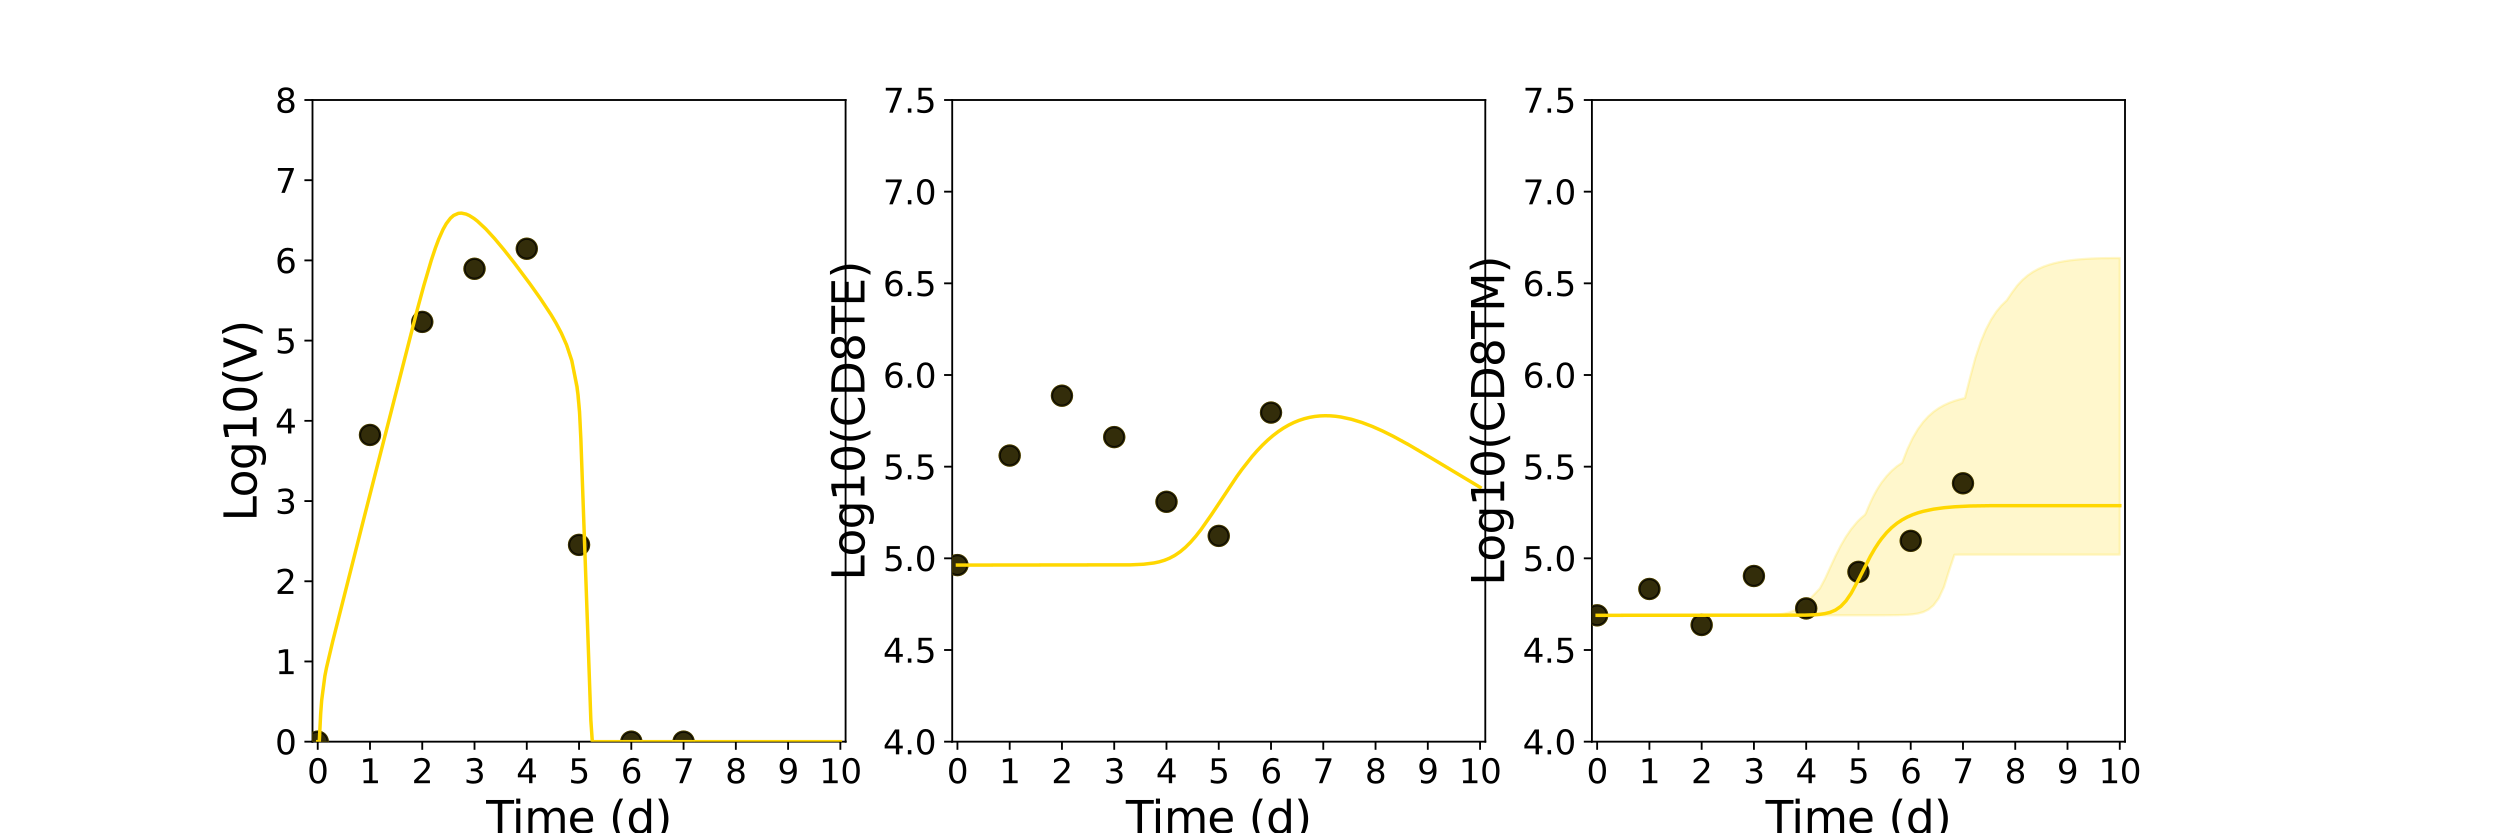 <?xml version="1.0" encoding="utf-8" standalone="no"?>
<!DOCTYPE svg PUBLIC "-//W3C//DTD SVG 1.1//EN"
  "http://www.w3.org/Graphics/SVG/1.1/DTD/svg11.dtd">
<svg xmlns:xlink="http://www.w3.org/1999/xlink" width="1080pt" height="360pt" viewBox="0 0 1080 360" xmlns="http://www.w3.org/2000/svg" version="1.1">
 <defs>
  <style type="text/css">*{stroke-linejoin: round; stroke-linecap: butt}</style>
 </defs>
 <g id="figure_1">
  <g id="patch_1">
   <path d="M 0 360 
L 1080 360 
L 1080 0 
L 0 0 
z
" style="fill: #ffffff"/>
  </g>
  <g id="axes_1">
   <g id="patch_2">
    <path d="M 135 320.4 
L 365.294 320.4 
L 365.294 43.2 
L 135 43.2 
z
" style="fill: #ffffff"/>
   </g>
   <g id="matplotlib.axis_1">
    <g id="xtick_1">
     <g id="line2d_1">
      <defs>
       <path id="mec5cc327f5" d="M 0 0 
L 0 3.5 
" style="stroke: #000000; stroke-width: 0.8"/>
      </defs>
      <g>
       <use xlink:href="#mec5cc327f5" x="137.258" y="320.4" style="stroke: #000000; stroke-width: 0.8"/>
      </g>
     </g>
     <g id="text_1">
      <!-- 0 -->
      <g transform="translate(132.677 338.342) scale(0.144 -0.144)">
       <defs>
        <path id="DejaVuSans-30" d="M 2034 4250 
Q 1547 4250 1301 3770 
Q 1056 3291 1056 2328 
Q 1056 1369 1301 889 
Q 1547 409 2034 409 
Q 2525 409 2770 889 
Q 3016 1369 3016 2328 
Q 3016 3291 2770 3770 
Q 2525 4250 2034 4250 
z
M 2034 4750 
Q 2819 4750 3233 4129 
Q 3647 3509 3647 2328 
Q 3647 1150 3233 529 
Q 2819 -91 2034 -91 
Q 1250 -91 836 529 
Q 422 1150 422 2328 
Q 422 3509 836 4129 
Q 1250 4750 2034 4750 
z
" transform="scale(0.016)"/>
       </defs>
       <use xlink:href="#DejaVuSans-30"/>
      </g>
     </g>
    </g>
    <g id="xtick_2">
     <g id="line2d_2">
      <g>
       <use xlink:href="#mec5cc327f5" x="159.836" y="320.4" style="stroke: #000000; stroke-width: 0.8"/>
      </g>
     </g>
     <g id="text_2">
      <!-- 1 -->
      <g transform="translate(155.255 338.342) scale(0.144 -0.144)">
       <defs>
        <path id="DejaVuSans-31" d="M 794 531 
L 1825 531 
L 1825 4091 
L 703 3866 
L 703 4441 
L 1819 4666 
L 2450 4666 
L 2450 531 
L 3481 531 
L 3481 0 
L 794 0 
L 794 531 
z
" transform="scale(0.016)"/>
       </defs>
       <use xlink:href="#DejaVuSans-31"/>
      </g>
     </g>
    </g>
    <g id="xtick_3">
     <g id="line2d_3">
      <g>
       <use xlink:href="#mec5cc327f5" x="182.413" y="320.4" style="stroke: #000000; stroke-width: 0.8"/>
      </g>
     </g>
     <g id="text_3">
      <!-- 2 -->
      <g transform="translate(177.832 338.342) scale(0.144 -0.144)">
       <defs>
        <path id="DejaVuSans-32" d="M 1228 531 
L 3431 531 
L 3431 0 
L 469 0 
L 469 531 
Q 828 903 1448 1529 
Q 2069 2156 2228 2338 
Q 2531 2678 2651 2914 
Q 2772 3150 2772 3378 
Q 2772 3750 2511 3984 
Q 2250 4219 1831 4219 
Q 1534 4219 1204 4116 
Q 875 4013 500 3803 
L 500 4441 
Q 881 4594 1212 4672 
Q 1544 4750 1819 4750 
Q 2544 4750 2975 4387 
Q 3406 4025 3406 3419 
Q 3406 3131 3298 2873 
Q 3191 2616 2906 2266 
Q 2828 2175 2409 1742 
Q 1991 1309 1228 531 
z
" transform="scale(0.016)"/>
       </defs>
       <use xlink:href="#DejaVuSans-32"/>
      </g>
     </g>
    </g>
    <g id="xtick_4">
     <g id="line2d_4">
      <g>
       <use xlink:href="#mec5cc327f5" x="204.991" y="320.4" style="stroke: #000000; stroke-width: 0.8"/>
      </g>
     </g>
     <g id="text_4">
      <!-- 3 -->
      <g transform="translate(200.41 338.342) scale(0.144 -0.144)">
       <defs>
        <path id="DejaVuSans-33" d="M 2597 2516 
Q 3050 2419 3304 2112 
Q 3559 1806 3559 1356 
Q 3559 666 3084 287 
Q 2609 -91 1734 -91 
Q 1441 -91 1130 -33 
Q 819 25 488 141 
L 488 750 
Q 750 597 1062 519 
Q 1375 441 1716 441 
Q 2309 441 2620 675 
Q 2931 909 2931 1356 
Q 2931 1769 2642 2001 
Q 2353 2234 1838 2234 
L 1294 2234 
L 1294 2753 
L 1863 2753 
Q 2328 2753 2575 2939 
Q 2822 3125 2822 3475 
Q 2822 3834 2567 4026 
Q 2313 4219 1838 4219 
Q 1578 4219 1281 4162 
Q 984 4106 628 3988 
L 628 4550 
Q 988 4650 1302 4700 
Q 1616 4750 1894 4750 
Q 2613 4750 3031 4423 
Q 3450 4097 3450 3541 
Q 3450 3153 3228 2886 
Q 3006 2619 2597 2516 
z
" transform="scale(0.016)"/>
       </defs>
       <use xlink:href="#DejaVuSans-33"/>
      </g>
     </g>
    </g>
    <g id="xtick_5">
     <g id="line2d_5">
      <g>
       <use xlink:href="#mec5cc327f5" x="227.569" y="320.4" style="stroke: #000000; stroke-width: 0.8"/>
      </g>
     </g>
     <g id="text_5">
      <!-- 4 -->
      <g transform="translate(222.988 338.342) scale(0.144 -0.144)">
       <defs>
        <path id="DejaVuSans-34" d="M 2419 4116 
L 825 1625 
L 2419 1625 
L 2419 4116 
z
M 2253 4666 
L 3047 4666 
L 3047 1625 
L 3713 1625 
L 3713 1100 
L 3047 1100 
L 3047 0 
L 2419 0 
L 2419 1100 
L 313 1100 
L 313 1709 
L 2253 4666 
z
" transform="scale(0.016)"/>
       </defs>
       <use xlink:href="#DejaVuSans-34"/>
      </g>
     </g>
    </g>
    <g id="xtick_6">
     <g id="line2d_6">
      <g>
       <use xlink:href="#mec5cc327f5" x="250.147" y="320.4" style="stroke: #000000; stroke-width: 0.8"/>
      </g>
     </g>
     <g id="text_6">
      <!-- 5 -->
      <g transform="translate(245.566 338.342) scale(0.144 -0.144)">
       <defs>
        <path id="DejaVuSans-35" d="M 691 4666 
L 3169 4666 
L 3169 4134 
L 1269 4134 
L 1269 2991 
Q 1406 3038 1543 3061 
Q 1681 3084 1819 3084 
Q 2600 3084 3056 2656 
Q 3513 2228 3513 1497 
Q 3513 744 3044 326 
Q 2575 -91 1722 -91 
Q 1428 -91 1123 -41 
Q 819 9 494 109 
L 494 744 
Q 775 591 1075 516 
Q 1375 441 1709 441 
Q 2250 441 2565 725 
Q 2881 1009 2881 1497 
Q 2881 1984 2565 2268 
Q 2250 2553 1709 2553 
Q 1456 2553 1204 2497 
Q 953 2441 691 2322 
L 691 4666 
z
" transform="scale(0.016)"/>
       </defs>
       <use xlink:href="#DejaVuSans-35"/>
      </g>
     </g>
    </g>
    <g id="xtick_7">
     <g id="line2d_7">
      <g>
       <use xlink:href="#mec5cc327f5" x="272.725" y="320.4" style="stroke: #000000; stroke-width: 0.8"/>
      </g>
     </g>
     <g id="text_7">
      <!-- 6 -->
      <g transform="translate(268.144 338.342) scale(0.144 -0.144)">
       <defs>
        <path id="DejaVuSans-36" d="M 2113 2584 
Q 1688 2584 1439 2293 
Q 1191 2003 1191 1497 
Q 1191 994 1439 701 
Q 1688 409 2113 409 
Q 2538 409 2786 701 
Q 3034 994 3034 1497 
Q 3034 2003 2786 2293 
Q 2538 2584 2113 2584 
z
M 3366 4563 
L 3366 3988 
Q 3128 4100 2886 4159 
Q 2644 4219 2406 4219 
Q 1781 4219 1451 3797 
Q 1122 3375 1075 2522 
Q 1259 2794 1537 2939 
Q 1816 3084 2150 3084 
Q 2853 3084 3261 2657 
Q 3669 2231 3669 1497 
Q 3669 778 3244 343 
Q 2819 -91 2113 -91 
Q 1303 -91 875 529 
Q 447 1150 447 2328 
Q 447 3434 972 4092 
Q 1497 4750 2381 4750 
Q 2619 4750 2861 4703 
Q 3103 4656 3366 4563 
z
" transform="scale(0.016)"/>
       </defs>
       <use xlink:href="#DejaVuSans-36"/>
      </g>
     </g>
    </g>
    <g id="xtick_8">
     <g id="line2d_8">
      <g>
       <use xlink:href="#mec5cc327f5" x="295.303" y="320.4" style="stroke: #000000; stroke-width: 0.8"/>
      </g>
     </g>
     <g id="text_8">
      <!-- 7 -->
      <g transform="translate(290.722 338.342) scale(0.144 -0.144)">
       <defs>
        <path id="DejaVuSans-37" d="M 525 4666 
L 3525 4666 
L 3525 4397 
L 1831 0 
L 1172 0 
L 2766 4134 
L 525 4134 
L 525 4666 
z
" transform="scale(0.016)"/>
       </defs>
       <use xlink:href="#DejaVuSans-37"/>
      </g>
     </g>
    </g>
    <g id="xtick_9">
     <g id="line2d_9">
      <g>
       <use xlink:href="#mec5cc327f5" x="317.881" y="320.4" style="stroke: #000000; stroke-width: 0.8"/>
      </g>
     </g>
     <g id="text_9">
      <!-- 8 -->
      <g transform="translate(313.3 338.342) scale(0.144 -0.144)">
       <defs>
        <path id="DejaVuSans-38" d="M 2034 2216 
Q 1584 2216 1326 1975 
Q 1069 1734 1069 1313 
Q 1069 891 1326 650 
Q 1584 409 2034 409 
Q 2484 409 2743 651 
Q 3003 894 3003 1313 
Q 3003 1734 2745 1975 
Q 2488 2216 2034 2216 
z
M 1403 2484 
Q 997 2584 770 2862 
Q 544 3141 544 3541 
Q 544 4100 942 4425 
Q 1341 4750 2034 4750 
Q 2731 4750 3128 4425 
Q 3525 4100 3525 3541 
Q 3525 3141 3298 2862 
Q 3072 2584 2669 2484 
Q 3125 2378 3379 2068 
Q 3634 1759 3634 1313 
Q 3634 634 3220 271 
Q 2806 -91 2034 -91 
Q 1263 -91 848 271 
Q 434 634 434 1313 
Q 434 1759 690 2068 
Q 947 2378 1403 2484 
z
M 1172 3481 
Q 1172 3119 1398 2916 
Q 1625 2713 2034 2713 
Q 2441 2713 2670 2916 
Q 2900 3119 2900 3481 
Q 2900 3844 2670 4047 
Q 2441 4250 2034 4250 
Q 1625 4250 1398 4047 
Q 1172 3844 1172 3481 
z
" transform="scale(0.016)"/>
       </defs>
       <use xlink:href="#DejaVuSans-38"/>
      </g>
     </g>
    </g>
    <g id="xtick_10">
     <g id="line2d_10">
      <g>
       <use xlink:href="#mec5cc327f5" x="340.458" y="320.4" style="stroke: #000000; stroke-width: 0.8"/>
      </g>
     </g>
     <g id="text_10">
      <!-- 9 -->
      <g transform="translate(335.877 338.342) scale(0.144 -0.144)">
       <defs>
        <path id="DejaVuSans-39" d="M 703 97 
L 703 672 
Q 941 559 1184 500 
Q 1428 441 1663 441 
Q 2288 441 2617 861 
Q 2947 1281 2994 2138 
Q 2813 1869 2534 1725 
Q 2256 1581 1919 1581 
Q 1219 1581 811 2004 
Q 403 2428 403 3163 
Q 403 3881 828 4315 
Q 1253 4750 1959 4750 
Q 2769 4750 3195 4129 
Q 3622 3509 3622 2328 
Q 3622 1225 3098 567 
Q 2575 -91 1691 -91 
Q 1453 -91 1209 -44 
Q 966 3 703 97 
z
M 1959 2075 
Q 2384 2075 2632 2365 
Q 2881 2656 2881 3163 
Q 2881 3666 2632 3958 
Q 2384 4250 1959 4250 
Q 1534 4250 1286 3958 
Q 1038 3666 1038 3163 
Q 1038 2656 1286 2365 
Q 1534 2075 1959 2075 
z
" transform="scale(0.016)"/>
       </defs>
       <use xlink:href="#DejaVuSans-39"/>
      </g>
     </g>
    </g>
    <g id="xtick_11">
     <g id="line2d_11">
      <g>
       <use xlink:href="#mec5cc327f5" x="363.036" y="320.4" style="stroke: #000000; stroke-width: 0.8"/>
      </g>
     </g>
     <g id="text_11">
      <!-- 10 -->
      <g transform="translate(353.874 338.342) scale(0.144 -0.144)">
       <use xlink:href="#DejaVuSans-31"/>
       <use xlink:href="#DejaVuSans-30" x="63.623"/>
      </g>
     </g>
    </g>
    <g id="text_12">
     <!-- Time (d) -->
     <g transform="translate(210.022 359.925) scale(0.192 -0.192)">
      <defs>
       <path id="DejaVuSans-54" d="M -19 4666 
L 3928 4666 
L 3928 4134 
L 2272 4134 
L 2272 0 
L 1638 0 
L 1638 4134 
L -19 4134 
L -19 4666 
z
" transform="scale(0.016)"/>
       <path id="DejaVuSans-69" d="M 603 3500 
L 1178 3500 
L 1178 0 
L 603 0 
L 603 3500 
z
M 603 4863 
L 1178 4863 
L 1178 4134 
L 603 4134 
L 603 4863 
z
" transform="scale(0.016)"/>
       <path id="DejaVuSans-6d" d="M 3328 2828 
Q 3544 3216 3844 3400 
Q 4144 3584 4550 3584 
Q 5097 3584 5394 3201 
Q 5691 2819 5691 2113 
L 5691 0 
L 5113 0 
L 5113 2094 
Q 5113 2597 4934 2840 
Q 4756 3084 4391 3084 
Q 3944 3084 3684 2787 
Q 3425 2491 3425 1978 
L 3425 0 
L 2847 0 
L 2847 2094 
Q 2847 2600 2669 2842 
Q 2491 3084 2119 3084 
Q 1678 3084 1418 2786 
Q 1159 2488 1159 1978 
L 1159 0 
L 581 0 
L 581 3500 
L 1159 3500 
L 1159 2956 
Q 1356 3278 1631 3431 
Q 1906 3584 2284 3584 
Q 2666 3584 2933 3390 
Q 3200 3197 3328 2828 
z
" transform="scale(0.016)"/>
       <path id="DejaVuSans-65" d="M 3597 1894 
L 3597 1613 
L 953 1613 
Q 991 1019 1311 708 
Q 1631 397 2203 397 
Q 2534 397 2845 478 
Q 3156 559 3463 722 
L 3463 178 
Q 3153 47 2828 -22 
Q 2503 -91 2169 -91 
Q 1331 -91 842 396 
Q 353 884 353 1716 
Q 353 2575 817 3079 
Q 1281 3584 2069 3584 
Q 2775 3584 3186 3129 
Q 3597 2675 3597 1894 
z
M 3022 2063 
Q 3016 2534 2758 2815 
Q 2500 3097 2075 3097 
Q 1594 3097 1305 2825 
Q 1016 2553 972 2059 
L 3022 2063 
z
" transform="scale(0.016)"/>
       <path id="DejaVuSans-20" transform="scale(0.016)"/>
       <path id="DejaVuSans-28" d="M 1984 4856 
Q 1566 4138 1362 3434 
Q 1159 2731 1159 2009 
Q 1159 1288 1364 580 
Q 1569 -128 1984 -844 
L 1484 -844 
Q 1016 -109 783 600 
Q 550 1309 550 2009 
Q 550 2706 781 3412 
Q 1013 4119 1484 4856 
L 1984 4856 
z
" transform="scale(0.016)"/>
       <path id="DejaVuSans-64" d="M 2906 2969 
L 2906 4863 
L 3481 4863 
L 3481 0 
L 2906 0 
L 2906 525 
Q 2725 213 2448 61 
Q 2172 -91 1784 -91 
Q 1150 -91 751 415 
Q 353 922 353 1747 
Q 353 2572 751 3078 
Q 1150 3584 1784 3584 
Q 2172 3584 2448 3432 
Q 2725 3281 2906 2969 
z
M 947 1747 
Q 947 1113 1208 752 
Q 1469 391 1925 391 
Q 2381 391 2643 752 
Q 2906 1113 2906 1747 
Q 2906 2381 2643 2742 
Q 2381 3103 1925 3103 
Q 1469 3103 1208 2742 
Q 947 2381 947 1747 
z
" transform="scale(0.016)"/>
       <path id="DejaVuSans-29" d="M 513 4856 
L 1013 4856 
Q 1481 4119 1714 3412 
Q 1947 2706 1947 2009 
Q 1947 1309 1714 600 
Q 1481 -109 1013 -844 
L 513 -844 
Q 928 -128 1133 580 
Q 1338 1288 1338 2009 
Q 1338 2731 1133 3434 
Q 928 4138 513 4856 
z
" transform="scale(0.016)"/>
      </defs>
      <use xlink:href="#DejaVuSans-54"/>
      <use xlink:href="#DejaVuSans-69" x="57.959"/>
      <use xlink:href="#DejaVuSans-6d" x="85.742"/>
      <use xlink:href="#DejaVuSans-65" x="183.154"/>
      <use xlink:href="#DejaVuSans-20" x="244.678"/>
      <use xlink:href="#DejaVuSans-28" x="276.465"/>
      <use xlink:href="#DejaVuSans-64" x="315.479"/>
      <use xlink:href="#DejaVuSans-29" x="378.955"/>
     </g>
    </g>
   </g>
   <g id="matplotlib.axis_2">
    <g id="ytick_1">
     <g id="line2d_12">
      <defs>
       <path id="m5fb077410c" d="M 0 0 
L -3.5 0 
" style="stroke: #000000; stroke-width: 0.8"/>
      </defs>
      <g>
       <use xlink:href="#m5fb077410c" x="135" y="320.4" style="stroke: #000000; stroke-width: 0.8"/>
      </g>
     </g>
     <g id="text_13">
      <!-- 0 -->
      <g transform="translate(118.838 325.871) scale(0.144 -0.144)">
       <use xlink:href="#DejaVuSans-30"/>
      </g>
     </g>
    </g>
    <g id="ytick_2">
     <g id="line2d_13">
      <g>
       <use xlink:href="#m5fb077410c" x="135" y="285.75" style="stroke: #000000; stroke-width: 0.8"/>
      </g>
     </g>
     <g id="text_14">
      <!-- 1 -->
      <g transform="translate(118.838 291.221) scale(0.144 -0.144)">
       <use xlink:href="#DejaVuSans-31"/>
      </g>
     </g>
    </g>
    <g id="ytick_3">
     <g id="line2d_14">
      <g>
       <use xlink:href="#m5fb077410c" x="135" y="251.1" style="stroke: #000000; stroke-width: 0.8"/>
      </g>
     </g>
     <g id="text_15">
      <!-- 2 -->
      <g transform="translate(118.838 256.571) scale(0.144 -0.144)">
       <use xlink:href="#DejaVuSans-32"/>
      </g>
     </g>
    </g>
    <g id="ytick_4">
     <g id="line2d_15">
      <g>
       <use xlink:href="#m5fb077410c" x="135" y="216.45" style="stroke: #000000; stroke-width: 0.8"/>
      </g>
     </g>
     <g id="text_16">
      <!-- 3 -->
      <g transform="translate(118.838 221.921) scale(0.144 -0.144)">
       <use xlink:href="#DejaVuSans-33"/>
      </g>
     </g>
    </g>
    <g id="ytick_5">
     <g id="line2d_16">
      <g>
       <use xlink:href="#m5fb077410c" x="135" y="181.8" style="stroke: #000000; stroke-width: 0.8"/>
      </g>
     </g>
     <g id="text_17">
      <!-- 4 -->
      <g transform="translate(118.838 187.271) scale(0.144 -0.144)">
       <use xlink:href="#DejaVuSans-34"/>
      </g>
     </g>
    </g>
    <g id="ytick_6">
     <g id="line2d_17">
      <g>
       <use xlink:href="#m5fb077410c" x="135" y="147.15" style="stroke: #000000; stroke-width: 0.8"/>
      </g>
     </g>
     <g id="text_18">
      <!-- 5 -->
      <g transform="translate(118.838 152.621) scale(0.144 -0.144)">
       <use xlink:href="#DejaVuSans-35"/>
      </g>
     </g>
    </g>
    <g id="ytick_7">
     <g id="line2d_18">
      <g>
       <use xlink:href="#m5fb077410c" x="135" y="112.5" style="stroke: #000000; stroke-width: 0.8"/>
      </g>
     </g>
     <g id="text_19">
      <!-- 6 -->
      <g transform="translate(118.838 117.971) scale(0.144 -0.144)">
       <use xlink:href="#DejaVuSans-36"/>
      </g>
     </g>
    </g>
    <g id="ytick_8">
     <g id="line2d_19">
      <g>
       <use xlink:href="#m5fb077410c" x="135" y="77.85" style="stroke: #000000; stroke-width: 0.8"/>
      </g>
     </g>
     <g id="text_20">
      <!-- 7 -->
      <g transform="translate(118.838 83.321) scale(0.144 -0.144)">
       <use xlink:href="#DejaVuSans-37"/>
      </g>
     </g>
    </g>
    <g id="ytick_9">
     <g id="line2d_20">
      <g>
       <use xlink:href="#m5fb077410c" x="135" y="43.2" style="stroke: #000000; stroke-width: 0.8"/>
      </g>
     </g>
     <g id="text_21">
      <!-- 8 -->
      <g transform="translate(118.838 48.671) scale(0.144 -0.144)">
       <use xlink:href="#DejaVuSans-38"/>
      </g>
     </g>
    </g>
    <g id="text_22">
     <!-- Log10(V) -->
     <g transform="translate(110.845 225.224) rotate(-90) scale(0.192 -0.192)">
      <defs>
       <path id="DejaVuSans-4c" d="M 628 4666 
L 1259 4666 
L 1259 531 
L 3531 531 
L 3531 0 
L 628 0 
L 628 4666 
z
" transform="scale(0.016)"/>
       <path id="DejaVuSans-6f" d="M 1959 3097 
Q 1497 3097 1228 2736 
Q 959 2375 959 1747 
Q 959 1119 1226 758 
Q 1494 397 1959 397 
Q 2419 397 2687 759 
Q 2956 1122 2956 1747 
Q 2956 2369 2687 2733 
Q 2419 3097 1959 3097 
z
M 1959 3584 
Q 2709 3584 3137 3096 
Q 3566 2609 3566 1747 
Q 3566 888 3137 398 
Q 2709 -91 1959 -91 
Q 1206 -91 779 398 
Q 353 888 353 1747 
Q 353 2609 779 3096 
Q 1206 3584 1959 3584 
z
" transform="scale(0.016)"/>
       <path id="DejaVuSans-67" d="M 2906 1791 
Q 2906 2416 2648 2759 
Q 2391 3103 1925 3103 
Q 1463 3103 1205 2759 
Q 947 2416 947 1791 
Q 947 1169 1205 825 
Q 1463 481 1925 481 
Q 2391 481 2648 825 
Q 2906 1169 2906 1791 
z
M 3481 434 
Q 3481 -459 3084 -895 
Q 2688 -1331 1869 -1331 
Q 1566 -1331 1297 -1286 
Q 1028 -1241 775 -1147 
L 775 -588 
Q 1028 -725 1275 -790 
Q 1522 -856 1778 -856 
Q 2344 -856 2625 -561 
Q 2906 -266 2906 331 
L 2906 616 
Q 2728 306 2450 153 
Q 2172 0 1784 0 
Q 1141 0 747 490 
Q 353 981 353 1791 
Q 353 2603 747 3093 
Q 1141 3584 1784 3584 
Q 2172 3584 2450 3431 
Q 2728 3278 2906 2969 
L 2906 3500 
L 3481 3500 
L 3481 434 
z
" transform="scale(0.016)"/>
       <path id="DejaVuSans-56" d="M 1831 0 
L 50 4666 
L 709 4666 
L 2188 738 
L 3669 4666 
L 4325 4666 
L 2547 0 
L 1831 0 
z
" transform="scale(0.016)"/>
      </defs>
      <use xlink:href="#DejaVuSans-4c"/>
      <use xlink:href="#DejaVuSans-6f" x="53.963"/>
      <use xlink:href="#DejaVuSans-67" x="115.145"/>
      <use xlink:href="#DejaVuSans-31" x="178.621"/>
      <use xlink:href="#DejaVuSans-30" x="242.244"/>
      <use xlink:href="#DejaVuSans-28" x="305.867"/>
      <use xlink:href="#DejaVuSans-56" x="344.881"/>
      <use xlink:href="#DejaVuSans-29" x="413.289"/>
     </g>
    </g>
   </g>
   <g id="patch_3">
    <path d="M 135 320.4 
L 135 43.2 
" style="fill: none; stroke: #000000; stroke-width: 0.8; stroke-linejoin: miter; stroke-linecap: square"/>
   </g>
   <g id="patch_4">
    <path d="M 365.294 320.4 
L 365.294 43.2 
" style="fill: none; stroke: #000000; stroke-width: 0.8; stroke-linejoin: miter; stroke-linecap: square"/>
   </g>
   <g id="patch_5">
    <path d="M 135 320.4 
L 365.294 320.4 
" style="fill: none; stroke: #000000; stroke-width: 0.8; stroke-linejoin: miter; stroke-linecap: square"/>
   </g>
   <g id="patch_6">
    <path d="M 135 43.2 
L 365.294 43.2 
" style="fill: none; stroke: #000000; stroke-width: 0.8; stroke-linejoin: miter; stroke-linecap: square"/>
   </g>
   <g id="PolyCollection_1">
    <defs>
     <path id="m3c6aef384a" d="M 137.258 -39.6 
L 137.258 -39.6 
L 137.258 -39.6 
L 137.261 -39.6 
L 137.286 -39.6 
L 137.398 -39.6 
L 137.473 -39.6 
L 137.747 -39.6 
L 137.929 -39.6 
L 138.531 -51.646 
L 138.97 -57.515 
L 140.343 -67.972 
L 141.038 -71.517 
L 142.905 -79.613 
L 143.758 -83.034 
L 145.566 -90.22 
L 146.535 -94.029 
L 148.317 -101.069 
L 149.387 -105.271 
L 151.186 -112.372 
L 152.332 -116.877 
L 154.124 -123.952 
L 155.331 -128.692 
L 157.119 -135.754 
L 158.369 -140.666 
L 160.341 -148.462 
L 161.57 -153.291 
L 163.272 -160.005 
L 164.553 -165.038 
L 166.411 -172.371 
L 167.684 -177.365 
L 169.401 -184.125 
L 170.703 -189.228 
L 172.548 -196.479 
L 173.834 -201.495 
L 175.545 -208.169 
L 176.857 -213.242 
L 178.692 -220.303 
L 179.995 -225.236 
L 181.747 -231.761 
L 183.082 -236.59 
L 184.974 -243.161 
L 186.313 -247.535 
L 188.112 -252.904 
L 189.482 -256.566 
L 191.412 -260.893 
L 192.784 -263.339 
L 194.599 -265.669 
L 195.974 -266.872 
L 198.027 -267.806 
L 199.346 -267.872 
L 201.363 -267.483 
L 202.733 -266.856 
L 204.795 -265.566 
L 206.2 -264.475 
L 208.393 -262.517 
L 209.845 -261.074 
L 212.095 -258.689 
L 213.716 -256.858 
L 215.974 -254.201 
L 217.663 -252.14 
L 219.921 -249.308 
L 222.179 -246.404 
L 224.436 -243.439 
L 226.694 -240.417 
L 228.952 -237.34 
L 231.21 -234.199 
L 233.468 -230.977 
L 235.725 -227.637 
L 237.983 -224.117 
L 240.241 -220.306 
L 242.499 -216.002 
L 244.757 -210.802 
L 247.014 -203.705 
L 249.272 -189.98 
L 249.724 -185.556 
L 250.175 -181.132 
L 250.356 -179.361 
L 250.718 -175.421 
L 250.79 -173.99 
L 250.847 -172.601 
L 250.848 -172.577 
L 250.852 -172.459 
L 250.855 -172.397 
L 250.856 -172.35 
L 250.858 -172.308 
L 250.861 -172.235 
L 250.863 -172.161 
L 250.868 -172.025 
L 250.887 -171.522 
L 250.927 -170.423 
L 251.051 -167.074 
L 251.318 -159.743 
L 251.586 -152.365 
L 252.009 -140.553 
L 252.431 -128.63 
L 252.954 -113.638 
L 253.487 -98.374 
L 254.046 -82.076 
L 254.635 -65.149 
L 255.244 -47.62 
L 255.873 -39.6 
L 256.524 -39.6 
L 257.212 -39.6 
L 257.939 -39.6 
L 258.893 -39.6 
L 260.119 -39.6 
L 262.325 -39.6 
L 264.53 -39.6 
L 266.788 -39.6 
L 269.046 -39.6 
L 271.304 -39.6 
L 273.561 -39.6 
L 275.819 -39.6 
L 278.077 -39.6 
L 280.335 -39.6 
L 282.593 -39.6 
L 284.85 -39.6 
L 287.108 -39.6 
L 289.366 -39.6 
L 291.624 -39.6 
L 293.882 -39.6 
L 296.139 -39.6 
L 298.397 -39.6 
L 300.655 -39.6 
L 302.913 -39.6 
L 305.17 -39.6 
L 307.428 -39.6 
L 309.686 -39.6 
L 311.944 -39.6 
L 314.202 -39.6 
L 316.459 -39.6 
L 318.717 -39.6 
L 320.975 -39.6 
L 323.233 -39.6 
L 325.49 -39.6 
L 327.748 -39.6 
L 330.006 -39.6 
L 332.264 -39.6 
L 334.522 -39.6 
L 336.779 -39.6 
L 339.037 -39.6 
L 341.295 -39.6 
L 343.553 -39.6 
L 345.811 -39.6 
L 348.068 -39.6 
L 350.326 -39.6 
L 352.584 -39.6 
L 354.842 -39.6 
L 357.099 -39.6 
L 359.357 -39.6 
L 361.615 -39.6 
L 363.036 -39.6 
L 363.036 -39.6 
L 363.036 -39.6 
L 361.615 -39.6 
L 359.357 -39.6 
L 357.099 -39.6 
L 354.842 -39.6 
L 352.584 -39.6 
L 350.326 -39.6 
L 348.068 -39.6 
L 345.811 -39.6 
L 343.553 -39.6 
L 341.295 -39.6 
L 339.037 -39.6 
L 336.779 -39.6 
L 334.522 -39.6 
L 332.264 -39.6 
L 330.006 -39.6 
L 327.748 -39.6 
L 325.49 -39.6 
L 323.233 -39.6 
L 320.975 -39.6 
L 318.717 -39.6 
L 316.459 -39.6 
L 314.202 -39.6 
L 311.944 -39.6 
L 309.686 -39.6 
L 307.428 -39.6 
L 305.17 -39.6 
L 302.913 -39.6 
L 300.655 -39.6 
L 298.397 -39.6 
L 296.139 -39.6 
L 293.882 -39.6 
L 291.624 -39.6 
L 289.366 -39.6 
L 287.108 -39.6 
L 284.85 -39.6 
L 282.593 -39.6 
L 280.335 -39.6 
L 278.077 -39.6 
L 275.819 -39.6 
L 273.561 -39.6 
L 271.304 -39.6 
L 269.046 -39.6 
L 266.788 -39.6 
L 264.53 -39.6 
L 262.325 -39.6 
L 260.119 -39.6 
L 258.893 -39.6 
L 257.939 -39.6 
L 257.212 -39.6 
L 256.524 -39.6 
L 255.873 -40.842 
L 255.244 -50.149 
L 254.635 -67.083 
L 254.046 -83.915 
L 253.487 -99.839 
L 252.954 -114.904 
L 252.431 -129.663 
L 252.009 -141.422 
L 251.586 -153.159 
L 251.318 -160.496 
L 251.051 -167.819 
L 250.927 -171.165 
L 250.887 -172.264 
L 250.868 -172.763 
L 250.863 -172.897 
L 250.861 -172.968 
L 250.858 -173.038 
L 250.856 -173.079 
L 250.855 -173.123 
L 250.852 -173.183 
L 250.848 -173.297 
L 250.847 -173.32 
L 250.79 -174.712 
L 250.718 -176.3 
L 250.356 -182.488 
L 250.175 -184.842 
L 249.724 -189.504 
L 249.272 -192.997 
L 247.014 -204.27 
L 244.757 -211.049 
L 242.499 -216.139 
L 240.241 -220.406 
L 237.983 -224.19 
L 235.725 -227.696 
L 233.468 -231.02 
L 231.21 -234.232 
L 228.952 -237.366 
L 226.694 -240.437 
L 224.436 -243.456 
L 222.179 -246.417 
L 219.921 -249.321 
L 217.663 -252.15 
L 215.974 -254.213 
L 213.716 -256.875 
L 212.095 -258.705 
L 209.845 -261.102 
L 208.393 -262.542 
L 206.2 -264.504 
L 204.795 -265.599 
L 202.733 -266.897 
L 201.363 -267.512 
L 199.346 -267.935 
L 198.027 -267.836 
L 195.974 -266.937 
L 194.599 -265.743 
L 192.784 -263.359 
L 191.412 -260.915 
L 189.482 -256.591 
L 188.112 -252.939 
L 186.313 -247.539 
L 184.974 -243.168 
L 183.082 -236.591 
L 181.747 -231.762 
L 179.995 -225.236 
L 178.692 -220.303 
L 176.857 -213.242 
L 175.545 -208.169 
L 173.834 -201.495 
L 172.548 -196.479 
L 170.703 -189.228 
L 169.401 -184.125 
L 167.684 -177.365 
L 166.411 -172.371 
L 164.553 -165.038 
L 163.272 -160.005 
L 161.57 -153.291 
L 160.341 -148.462 
L 158.369 -140.666 
L 157.119 -135.754 
L 155.331 -128.692 
L 154.124 -123.952 
L 152.332 -116.877 
L 151.186 -112.372 
L 149.387 -105.271 
L 148.317 -101.069 
L 146.535 -94.029 
L 145.566 -90.22 
L 143.758 -83.034 
L 142.905 -79.613 
L 141.038 -71.517 
L 140.343 -67.972 
L 138.97 -57.515 
L 138.531 -51.646 
L 137.929 -39.6 
L 137.747 -39.6 
L 137.473 -39.6 
L 137.398 -39.6 
L 137.286 -39.6 
L 137.261 -39.6 
L 137.258 -39.6 
L 137.258 -39.6 
z
" style="stroke: #ffd700; stroke-opacity: 0.2"/>
    </defs>
    <g clip-path="url(#paba64884cf)">
     <use xlink:href="#m3c6aef384a" x="0" y="360" style="fill: #ffd700; fill-opacity: 0.2; stroke: #ffd700; stroke-opacity: 0.2"/>
    </g>
   </g>
   <g id="PathCollection_1">
    <defs>
     <path id="m9fa0dcd4f0" d="M 0 4.33 
C 1.148 4.33 2.25 3.874 3.062 3.062 
C 3.874 2.25 4.33 1.148 4.33 0 
C 4.33 -1.148 3.874 -2.25 3.062 -3.062 
C 2.25 -3.874 1.148 -4.33 0 -4.33 
C -1.148 -4.33 -2.25 -3.874 -3.062 -3.062 
C -3.874 -2.25 -4.33 -1.148 -4.33 0 
C -4.33 1.148 -3.874 2.25 -3.062 3.062 
C -2.25 3.874 -1.148 4.33 0 4.33 
z
" style="stroke: #ffd700; stroke-opacity: 0.8"/>
    </defs>
    <g clip-path="url(#paba64884cf)">
     <use xlink:href="#m9fa0dcd4f0" x="137.258" y="320.4" style="fill: #ffd700; fill-opacity: 0.8; stroke: #ffd700; stroke-opacity: 0.8"/>
     <use xlink:href="#m9fa0dcd4f0" x="159.836" y="187.901" style="fill: #ffd700; fill-opacity: 0.8; stroke: #ffd700; stroke-opacity: 0.8"/>
     <use xlink:href="#m9fa0dcd4f0" x="182.413" y="139.059" style="fill: #ffd700; fill-opacity: 0.8; stroke: #ffd700; stroke-opacity: 0.8"/>
     <use xlink:href="#m9fa0dcd4f0" x="204.991" y="116.117" style="fill: #ffd700; fill-opacity: 0.8; stroke: #ffd700; stroke-opacity: 0.8"/>
     <use xlink:href="#m9fa0dcd4f0" x="227.569" y="107.46" style="fill: #ffd700; fill-opacity: 0.8; stroke: #ffd700; stroke-opacity: 0.8"/>
     <use xlink:href="#m9fa0dcd4f0" x="250.147" y="235.393" style="fill: #ffd700; fill-opacity: 0.8; stroke: #ffd700; stroke-opacity: 0.8"/>
     <use xlink:href="#m9fa0dcd4f0" x="272.725" y="320.4" style="fill: #ffd700; fill-opacity: 0.8; stroke: #ffd700; stroke-opacity: 0.8"/>
     <use xlink:href="#m9fa0dcd4f0" x="295.303" y="320.4" style="fill: #ffd700; fill-opacity: 0.8; stroke: #ffd700; stroke-opacity: 0.8"/>
    </g>
   </g>
   <g id="PathCollection_2">
    <defs>
     <path id="m0cf8d07871" d="M 0 4.33 
C 1.148 4.33 2.25 3.874 3.062 3.062 
C 3.874 2.25 4.33 1.148 4.33 0 
C 4.33 -1.148 3.874 -2.25 3.062 -3.062 
C 2.25 -3.874 1.148 -4.33 0 -4.33 
C -1.148 -4.33 -2.25 -3.874 -3.062 -3.062 
C -3.874 -2.25 -4.33 -1.148 -4.33 0 
C -4.33 1.148 -3.874 2.25 -3.062 3.062 
C -2.25 3.874 -1.148 4.33 0 4.33 
z
" style="stroke: #000000; stroke-opacity: 0.8"/>
    </defs>
    <g clip-path="url(#paba64884cf)">
     <use xlink:href="#m0cf8d07871" x="137.258" y="320.4" style="fill-opacity: 0.8; stroke: #000000; stroke-opacity: 0.8"/>
     <use xlink:href="#m0cf8d07871" x="159.836" y="187.901" style="fill-opacity: 0.8; stroke: #000000; stroke-opacity: 0.8"/>
     <use xlink:href="#m0cf8d07871" x="182.413" y="139.059" style="fill-opacity: 0.8; stroke: #000000; stroke-opacity: 0.8"/>
     <use xlink:href="#m0cf8d07871" x="204.991" y="116.117" style="fill-opacity: 0.8; stroke: #000000; stroke-opacity: 0.8"/>
     <use xlink:href="#m0cf8d07871" x="227.569" y="107.46" style="fill-opacity: 0.8; stroke: #000000; stroke-opacity: 0.8"/>
     <use xlink:href="#m0cf8d07871" x="250.147" y="235.393" style="fill-opacity: 0.8; stroke: #000000; stroke-opacity: 0.8"/>
     <use xlink:href="#m0cf8d07871" x="272.725" y="320.4" style="fill-opacity: 0.8; stroke: #000000; stroke-opacity: 0.8"/>
     <use xlink:href="#m0cf8d07871" x="295.303" y="320.4" style="fill-opacity: 0.8; stroke: #000000; stroke-opacity: 0.8"/>
    </g>
   </g>
   <g id="line2d_21">
    <path d="M 137.258 320.4 
L 137.929 320.4 
L 138.531 308.354 
L 138.97 302.485 
L 140.343 292.028 
L 141.038 288.483 
L 143.758 276.966 
L 157.119 224.246 
L 179.995 134.764 
L 183.082 123.409 
L 186.313 112.461 
L 188.112 107.061 
L 189.482 103.409 
L 191.412 99.085 
L 192.784 96.641 
L 194.599 94.257 
L 195.974 93.063 
L 198.027 92.164 
L 199.346 92.065 
L 201.363 92.488 
L 202.733 93.103 
L 204.795 94.401 
L 206.2 95.496 
L 209.845 98.898 
L 213.716 103.126 
L 217.663 107.851 
L 222.179 113.59 
L 228.952 122.656 
L 233.468 129.013 
L 237.983 135.854 
L 240.241 139.642 
L 242.499 143.902 
L 244.757 149.004 
L 247.014 155.796 
L 249.272 167.067 
L 249.724 170.708 
L 250.356 177.881 
L 250.927 189.577 
L 254.046 276.856 
L 255.244 311.095 
L 255.873 320.4 
L 363.036 320.4 
L 363.036 320.4 
" clip-path="url(#paba64884cf)" style="fill: none; stroke: #ffd700; stroke-width: 1.5; stroke-linecap: square"/>
   </g>
  </g>
  <g id="axes_2">
   <g id="patch_7">
    <path d="M 411.353 320.4 
L 641.647 320.4 
L 641.647 43.2 
L 411.353 43.2 
z
" style="fill: #ffffff"/>
   </g>
   <g id="matplotlib.axis_3">
    <g id="xtick_12">
     <g id="line2d_22">
      <g>
       <use xlink:href="#mec5cc327f5" x="413.611" y="320.4" style="stroke: #000000; stroke-width: 0.8"/>
      </g>
     </g>
     <g id="text_23">
      <!-- 0 -->
      <g transform="translate(409.03 338.342) scale(0.144 -0.144)">
       <use xlink:href="#DejaVuSans-30"/>
      </g>
     </g>
    </g>
    <g id="xtick_13">
     <g id="line2d_23">
      <g>
       <use xlink:href="#mec5cc327f5" x="436.189" y="320.4" style="stroke: #000000; stroke-width: 0.8"/>
      </g>
     </g>
     <g id="text_24">
      <!-- 1 -->
      <g transform="translate(431.608 338.342) scale(0.144 -0.144)">
       <use xlink:href="#DejaVuSans-31"/>
      </g>
     </g>
    </g>
    <g id="xtick_14">
     <g id="line2d_24">
      <g>
       <use xlink:href="#mec5cc327f5" x="458.766" y="320.4" style="stroke: #000000; stroke-width: 0.8"/>
      </g>
     </g>
     <g id="text_25">
      <!-- 2 -->
      <g transform="translate(454.185 338.342) scale(0.144 -0.144)">
       <use xlink:href="#DejaVuSans-32"/>
      </g>
     </g>
    </g>
    <g id="xtick_15">
     <g id="line2d_25">
      <g>
       <use xlink:href="#mec5cc327f5" x="481.344" y="320.4" style="stroke: #000000; stroke-width: 0.8"/>
      </g>
     </g>
     <g id="text_26">
      <!-- 3 -->
      <g transform="translate(476.763 338.342) scale(0.144 -0.144)">
       <use xlink:href="#DejaVuSans-33"/>
      </g>
     </g>
    </g>
    <g id="xtick_16">
     <g id="line2d_26">
      <g>
       <use xlink:href="#mec5cc327f5" x="503.922" y="320.4" style="stroke: #000000; stroke-width: 0.8"/>
      </g>
     </g>
     <g id="text_27">
      <!-- 4 -->
      <g transform="translate(499.341 338.342) scale(0.144 -0.144)">
       <use xlink:href="#DejaVuSans-34"/>
      </g>
     </g>
    </g>
    <g id="xtick_17">
     <g id="line2d_27">
      <g>
       <use xlink:href="#mec5cc327f5" x="526.5" y="320.4" style="stroke: #000000; stroke-width: 0.8"/>
      </g>
     </g>
     <g id="text_28">
      <!-- 5 -->
      <g transform="translate(521.919 338.342) scale(0.144 -0.144)">
       <use xlink:href="#DejaVuSans-35"/>
      </g>
     </g>
    </g>
    <g id="xtick_18">
     <g id="line2d_28">
      <g>
       <use xlink:href="#mec5cc327f5" x="549.078" y="320.4" style="stroke: #000000; stroke-width: 0.8"/>
      </g>
     </g>
     <g id="text_29">
      <!-- 6 -->
      <g transform="translate(544.497 338.342) scale(0.144 -0.144)">
       <use xlink:href="#DejaVuSans-36"/>
      </g>
     </g>
    </g>
    <g id="xtick_19">
     <g id="line2d_29">
      <g>
       <use xlink:href="#mec5cc327f5" x="571.656" y="320.4" style="stroke: #000000; stroke-width: 0.8"/>
      </g>
     </g>
     <g id="text_30">
      <!-- 7 -->
      <g transform="translate(567.075 338.342) scale(0.144 -0.144)">
       <use xlink:href="#DejaVuSans-37"/>
      </g>
     </g>
    </g>
    <g id="xtick_20">
     <g id="line2d_30">
      <g>
       <use xlink:href="#mec5cc327f5" x="594.234" y="320.4" style="stroke: #000000; stroke-width: 0.8"/>
      </g>
     </g>
     <g id="text_31">
      <!-- 8 -->
      <g transform="translate(589.653 338.342) scale(0.144 -0.144)">
       <use xlink:href="#DejaVuSans-38"/>
      </g>
     </g>
    </g>
    <g id="xtick_21">
     <g id="line2d_31">
      <g>
       <use xlink:href="#mec5cc327f5" x="616.811" y="320.4" style="stroke: #000000; stroke-width: 0.8"/>
      </g>
     </g>
     <g id="text_32">
      <!-- 9 -->
      <g transform="translate(612.23 338.342) scale(0.144 -0.144)">
       <use xlink:href="#DejaVuSans-39"/>
      </g>
     </g>
    </g>
    <g id="xtick_22">
     <g id="line2d_32">
      <g>
       <use xlink:href="#mec5cc327f5" x="639.389" y="320.4" style="stroke: #000000; stroke-width: 0.8"/>
      </g>
     </g>
     <g id="text_33">
      <!-- 10 -->
      <g transform="translate(630.227 338.342) scale(0.144 -0.144)">
       <use xlink:href="#DejaVuSans-31"/>
       <use xlink:href="#DejaVuSans-30" x="63.623"/>
      </g>
     </g>
    </g>
    <g id="text_34">
     <!-- Time (d) -->
     <g transform="translate(486.375 359.925) scale(0.192 -0.192)">
      <use xlink:href="#DejaVuSans-54"/>
      <use xlink:href="#DejaVuSans-69" x="57.959"/>
      <use xlink:href="#DejaVuSans-6d" x="85.742"/>
      <use xlink:href="#DejaVuSans-65" x="183.154"/>
      <use xlink:href="#DejaVuSans-20" x="244.678"/>
      <use xlink:href="#DejaVuSans-28" x="276.465"/>
      <use xlink:href="#DejaVuSans-64" x="315.479"/>
      <use xlink:href="#DejaVuSans-29" x="378.955"/>
     </g>
    </g>
   </g>
   <g id="matplotlib.axis_4">
    <g id="ytick_10">
     <g id="line2d_33">
      <g>
       <use xlink:href="#m5fb077410c" x="411.353" y="320.4" style="stroke: #000000; stroke-width: 0.8"/>
      </g>
     </g>
     <g id="text_35">
      <!-- 4.0 -->
      <g transform="translate(381.452 325.871) scale(0.144 -0.144)">
       <defs>
        <path id="DejaVuSans-2e" d="M 684 794 
L 1344 794 
L 1344 0 
L 684 0 
L 684 794 
z
" transform="scale(0.016)"/>
       </defs>
       <use xlink:href="#DejaVuSans-34"/>
       <use xlink:href="#DejaVuSans-2e" x="63.623"/>
       <use xlink:href="#DejaVuSans-30" x="95.41"/>
      </g>
     </g>
    </g>
    <g id="ytick_11">
     <g id="line2d_34">
      <g>
       <use xlink:href="#m5fb077410c" x="411.353" y="280.8" style="stroke: #000000; stroke-width: 0.8"/>
      </g>
     </g>
     <g id="text_36">
      <!-- 4.5 -->
      <g transform="translate(381.452 286.271) scale(0.144 -0.144)">
       <use xlink:href="#DejaVuSans-34"/>
       <use xlink:href="#DejaVuSans-2e" x="63.623"/>
       <use xlink:href="#DejaVuSans-35" x="95.41"/>
      </g>
     </g>
    </g>
    <g id="ytick_12">
     <g id="line2d_35">
      <g>
       <use xlink:href="#m5fb077410c" x="411.353" y="241.2" style="stroke: #000000; stroke-width: 0.8"/>
      </g>
     </g>
     <g id="text_37">
      <!-- 5.0 -->
      <g transform="translate(381.452 246.671) scale(0.144 -0.144)">
       <use xlink:href="#DejaVuSans-35"/>
       <use xlink:href="#DejaVuSans-2e" x="63.623"/>
       <use xlink:href="#DejaVuSans-30" x="95.41"/>
      </g>
     </g>
    </g>
    <g id="ytick_13">
     <g id="line2d_36">
      <g>
       <use xlink:href="#m5fb077410c" x="411.353" y="201.6" style="stroke: #000000; stroke-width: 0.8"/>
      </g>
     </g>
     <g id="text_38">
      <!-- 5.5 -->
      <g transform="translate(381.452 207.071) scale(0.144 -0.144)">
       <use xlink:href="#DejaVuSans-35"/>
       <use xlink:href="#DejaVuSans-2e" x="63.623"/>
       <use xlink:href="#DejaVuSans-35" x="95.41"/>
      </g>
     </g>
    </g>
    <g id="ytick_14">
     <g id="line2d_37">
      <g>
       <use xlink:href="#m5fb077410c" x="411.353" y="162" style="stroke: #000000; stroke-width: 0.8"/>
      </g>
     </g>
     <g id="text_39">
      <!-- 6.0 -->
      <g transform="translate(381.452 167.471) scale(0.144 -0.144)">
       <use xlink:href="#DejaVuSans-36"/>
       <use xlink:href="#DejaVuSans-2e" x="63.623"/>
       <use xlink:href="#DejaVuSans-30" x="95.41"/>
      </g>
     </g>
    </g>
    <g id="ytick_15">
     <g id="line2d_38">
      <g>
       <use xlink:href="#m5fb077410c" x="411.353" y="122.4" style="stroke: #000000; stroke-width: 0.8"/>
      </g>
     </g>
     <g id="text_40">
      <!-- 6.5 -->
      <g transform="translate(381.452 127.871) scale(0.144 -0.144)">
       <use xlink:href="#DejaVuSans-36"/>
       <use xlink:href="#DejaVuSans-2e" x="63.623"/>
       <use xlink:href="#DejaVuSans-35" x="95.41"/>
      </g>
     </g>
    </g>
    <g id="ytick_16">
     <g id="line2d_39">
      <g>
       <use xlink:href="#m5fb077410c" x="411.353" y="82.8" style="stroke: #000000; stroke-width: 0.8"/>
      </g>
     </g>
     <g id="text_41">
      <!-- 7.0 -->
      <g transform="translate(381.452 88.271) scale(0.144 -0.144)">
       <use xlink:href="#DejaVuSans-37"/>
       <use xlink:href="#DejaVuSans-2e" x="63.623"/>
       <use xlink:href="#DejaVuSans-30" x="95.41"/>
      </g>
     </g>
    </g>
    <g id="ytick_17">
     <g id="line2d_40">
      <g>
       <use xlink:href="#m5fb077410c" x="411.353" y="43.2" style="stroke: #000000; stroke-width: 0.8"/>
      </g>
     </g>
     <g id="text_42">
      <!-- 7.5 -->
      <g transform="translate(381.452 48.671) scale(0.144 -0.144)">
       <use xlink:href="#DejaVuSans-37"/>
       <use xlink:href="#DejaVuSans-2e" x="63.623"/>
       <use xlink:href="#DejaVuSans-35" x="95.41"/>
      </g>
     </g>
    </g>
    <g id="text_43">
     <!-- Log10(CD8TE) -->
     <g transform="translate(373.459 250.79) rotate(-90) scale(0.192 -0.192)">
      <defs>
       <path id="DejaVuSans-43" d="M 4122 4306 
L 4122 3641 
Q 3803 3938 3442 4084 
Q 3081 4231 2675 4231 
Q 1875 4231 1450 3742 
Q 1025 3253 1025 2328 
Q 1025 1406 1450 917 
Q 1875 428 2675 428 
Q 3081 428 3442 575 
Q 3803 722 4122 1019 
L 4122 359 
Q 3791 134 3420 21 
Q 3050 -91 2638 -91 
Q 1578 -91 968 557 
Q 359 1206 359 2328 
Q 359 3453 968 4101 
Q 1578 4750 2638 4750 
Q 3056 4750 3426 4639 
Q 3797 4528 4122 4306 
z
" transform="scale(0.016)"/>
       <path id="DejaVuSans-44" d="M 1259 4147 
L 1259 519 
L 2022 519 
Q 2988 519 3436 956 
Q 3884 1394 3884 2338 
Q 3884 3275 3436 3711 
Q 2988 4147 2022 4147 
L 1259 4147 
z
M 628 4666 
L 1925 4666 
Q 3281 4666 3915 4102 
Q 4550 3538 4550 2338 
Q 4550 1131 3912 565 
Q 3275 0 1925 0 
L 628 0 
L 628 4666 
z
" transform="scale(0.016)"/>
       <path id="DejaVuSans-45" d="M 628 4666 
L 3578 4666 
L 3578 4134 
L 1259 4134 
L 1259 2753 
L 3481 2753 
L 3481 2222 
L 1259 2222 
L 1259 531 
L 3634 531 
L 3634 0 
L 628 0 
L 628 4666 
z
" transform="scale(0.016)"/>
      </defs>
      <use xlink:href="#DejaVuSans-4c"/>
      <use xlink:href="#DejaVuSans-6f" x="53.963"/>
      <use xlink:href="#DejaVuSans-67" x="115.145"/>
      <use xlink:href="#DejaVuSans-31" x="178.621"/>
      <use xlink:href="#DejaVuSans-30" x="242.244"/>
      <use xlink:href="#DejaVuSans-28" x="305.867"/>
      <use xlink:href="#DejaVuSans-43" x="344.881"/>
      <use xlink:href="#DejaVuSans-44" x="414.705"/>
      <use xlink:href="#DejaVuSans-38" x="491.707"/>
      <use xlink:href="#DejaVuSans-54" x="555.33"/>
      <use xlink:href="#DejaVuSans-45" x="616.414"/>
      <use xlink:href="#DejaVuSans-29" x="679.598"/>
     </g>
    </g>
   </g>
   <g id="patch_8">
    <path d="M 411.353 320.4 
L 411.353 43.2 
" style="fill: none; stroke: #000000; stroke-width: 0.8; stroke-linejoin: miter; stroke-linecap: square"/>
   </g>
   <g id="patch_9">
    <path d="M 641.647 320.4 
L 641.647 43.2 
" style="fill: none; stroke: #000000; stroke-width: 0.8; stroke-linejoin: miter; stroke-linecap: square"/>
   </g>
   <g id="patch_10">
    <path d="M 411.353 320.4 
L 641.647 320.4 
" style="fill: none; stroke: #000000; stroke-width: 0.8; stroke-linejoin: miter; stroke-linecap: square"/>
   </g>
   <g id="patch_11">
    <path d="M 411.353 43.2 
L 641.647 43.2 
" style="fill: none; stroke: #000000; stroke-width: 0.8; stroke-linejoin: miter; stroke-linecap: square"/>
   </g>
   <g id="PolyCollection_2">
    <defs>
     <path id="ma783cd6547" d="M 413.611 -115.885 
L 413.611 -115.885 
L 413.611 -115.885 
L 413.614 -115.885 
L 413.639 -115.885 
L 413.751 -115.885 
L 413.826 -115.885 
L 414.1 -115.885 
L 414.282 -115.885 
L 414.884 -115.885 
L 415.323 -115.885 
L 416.696 -115.885 
L 417.391 -115.885 
L 419.258 -115.885 
L 420.111 -115.885 
L 421.919 -115.885 
L 422.888 -115.885 
L 424.67 -115.885 
L 425.74 -115.885 
L 427.539 -115.885 
L 428.685 -115.885 
L 430.477 -115.885 
L 431.684 -115.885 
L 433.472 -115.885 
L 434.722 -115.885 
L 436.693 -115.885 
L 437.923 -115.885 
L 439.625 -115.885 
L 440.906 -115.885 
L 442.764 -115.885 
L 444.036 -115.885 
L 445.754 -115.885 
L 447.056 -115.885 
L 448.901 -115.885 
L 450.187 -115.885 
L 451.898 -115.885 
L 453.21 -115.885 
L 455.045 -115.885 
L 456.348 -115.885 
L 458.1 -115.885 
L 459.435 -115.885 
L 461.327 -115.885 
L 462.665 -115.885 
L 464.465 -115.885 
L 465.835 -115.885 
L 467.765 -115.886 
L 469.136 -115.886 
L 470.952 -115.886 
L 472.327 -115.887 
L 474.38 -115.888 
L 475.699 -115.889 
L 477.716 -115.892 
L 479.086 -115.895 
L 481.148 -115.902 
L 482.553 -115.91 
L 484.746 -115.927 
L 486.198 -115.945 
L 488.447 -115.988 
L 490.069 -116.036 
L 492.326 -116.136 
L 494.016 -116.249 
L 496.274 -116.467 
L 498.532 -116.798 
L 500.789 -117.275 
L 503.047 -117.955 
L 505.305 -118.868 
L 507.563 -120.084 
L 509.821 -121.623 
L 512.078 -123.511 
L 514.336 -125.768 
L 516.594 -128.36 
L 518.852 -131.254 
L 521.11 -134.387 
L 523.367 -137.697 
L 525.625 -141.114 
L 526.077 -141.805 
L 526.528 -142.496 
L 526.709 -142.773 
L 527.071 -143.328 
L 527.143 -143.439 
L 527.2 -143.527 
L 527.201 -143.528 
L 527.205 -143.535 
L 527.208 -143.538 
L 527.209 -143.541 
L 527.211 -143.543 
L 527.214 -143.547 
L 527.216 -143.552 
L 527.221 -143.559 
L 527.24 -143.588 
L 527.28 -143.65 
L 527.404 -143.839 
L 527.671 -144.25 
L 527.939 -144.66 
L 528.361 -145.307 
L 528.784 -145.952 
L 529.307 -146.749 
L 529.84 -147.559 
L 530.399 -148.405 
L 530.988 -149.29 
L 531.597 -150.199 
L 532.226 -151.13 
L 532.877 -152.084 
L 533.565 -153.081 
L 534.292 -154.121 
L 535.246 -155.46 
L 536.472 -157.138 
L 538.677 -160.025 
L 540.883 -162.74 
L 543.141 -165.319 
L 545.399 -167.688 
L 547.657 -169.843 
L 549.914 -171.782 
L 552.172 -173.508 
L 554.43 -175.023 
L 556.688 -176.334 
L 558.946 -177.447 
L 561.203 -178.369 
L 563.461 -179.107 
L 565.719 -179.67 
L 567.977 -180.065 
L 570.234 -180.303 
L 572.492 -180.389 
L 574.75 -180.335 
L 577.008 -180.146 
L 579.266 -179.833 
L 581.523 -179.404 
L 583.781 -178.865 
L 586.039 -178.225 
L 588.297 -177.492 
L 590.555 -176.672 
L 592.812 -175.774 
L 595.07 -174.804 
L 597.328 -173.768 
L 599.586 -172.674 
L 601.843 -171.528 
L 604.101 -170.335 
L 606.359 -169.102 
L 608.617 -167.835 
L 610.875 -166.538 
L 613.132 -165.216 
L 615.39 -163.876 
L 617.648 -162.521 
L 619.906 -161.155 
L 622.164 -159.783 
L 624.421 -158.41 
L 626.679 -157.038 
L 628.937 -155.671 
L 631.195 -154.312 
L 633.452 -152.964 
L 635.71 -151.63 
L 637.968 -150.313 
L 639.389 -149.494 
L 639.389 -149.496 
L 639.389 -149.496 
L 637.968 -150.317 
L 635.71 -151.633 
L 633.452 -152.966 
L 631.195 -154.314 
L 628.937 -155.672 
L 626.679 -157.039 
L 624.421 -158.411 
L 622.164 -159.785 
L 619.906 -161.157 
L 617.648 -162.523 
L 615.39 -163.879 
L 613.132 -165.22 
L 610.875 -166.542 
L 608.617 -167.84 
L 606.359 -169.108 
L 604.101 -170.342 
L 601.843 -171.535 
L 599.586 -172.682 
L 597.328 -173.777 
L 595.07 -174.813 
L 592.812 -175.785 
L 590.555 -176.684 
L 588.297 -177.504 
L 586.039 -178.239 
L 583.781 -178.879 
L 581.523 -179.419 
L 579.266 -179.85 
L 577.008 -180.164 
L 574.75 -180.353 
L 572.492 -180.408 
L 570.234 -180.322 
L 567.977 -180.086 
L 565.719 -179.691 
L 563.461 -179.129 
L 561.203 -178.392 
L 558.946 -177.471 
L 556.688 -176.36 
L 554.43 -175.051 
L 552.172 -173.538 
L 549.914 -171.814 
L 547.657 -169.877 
L 545.399 -167.725 
L 543.141 -165.357 
L 540.883 -162.778 
L 538.677 -160.064 
L 536.472 -157.169 
L 535.246 -155.485 
L 534.292 -154.143 
L 533.565 -153.103 
L 532.877 -152.105 
L 532.226 -151.151 
L 531.597 -150.218 
L 530.988 -149.309 
L 530.399 -148.423 
L 529.84 -147.576 
L 529.307 -146.766 
L 528.784 -145.968 
L 528.361 -145.321 
L 527.939 -144.674 
L 527.671 -144.263 
L 527.404 -143.852 
L 527.28 -143.662 
L 527.24 -143.6 
L 527.221 -143.572 
L 527.216 -143.564 
L 527.214 -143.56 
L 527.211 -143.556 
L 527.209 -143.553 
L 527.208 -143.551 
L 527.205 -143.547 
L 527.201 -143.54 
L 527.2 -143.539 
L 527.143 -143.451 
L 527.071 -143.34 
L 526.709 -142.785 
L 526.528 -142.507 
L 526.077 -141.815 
L 525.625 -141.124 
L 523.367 -137.711 
L 521.11 -134.41 
L 518.852 -131.286 
L 516.594 -128.405 
L 514.336 -125.821 
L 512.078 -123.572 
L 509.821 -121.677 
L 507.563 -120.133 
L 505.305 -118.916 
L 503.047 -117.989 
L 500.789 -117.306 
L 498.532 -116.82 
L 496.274 -116.484 
L 494.016 -116.259 
L 492.326 -116.143 
L 490.069 -116.041 
L 488.447 -115.991 
L 486.198 -115.948 
L 484.746 -115.929 
L 482.553 -115.91 
L 481.148 -115.903 
L 479.086 -115.896 
L 477.716 -115.892 
L 475.699 -115.889 
L 474.38 -115.888 
L 472.327 -115.887 
L 470.952 -115.886 
L 469.136 -115.886 
L 467.765 -115.886 
L 465.835 -115.885 
L 464.465 -115.885 
L 462.665 -115.885 
L 461.327 -115.885 
L 459.435 -115.885 
L 458.1 -115.885 
L 456.348 -115.885 
L 455.045 -115.885 
L 453.21 -115.885 
L 451.898 -115.885 
L 450.187 -115.885 
L 448.901 -115.885 
L 447.056 -115.885 
L 445.754 -115.885 
L 444.036 -115.885 
L 442.764 -115.885 
L 440.906 -115.885 
L 439.625 -115.885 
L 437.923 -115.885 
L 436.693 -115.885 
L 434.722 -115.885 
L 433.472 -115.885 
L 431.684 -115.885 
L 430.477 -115.885 
L 428.685 -115.885 
L 427.539 -115.885 
L 425.74 -115.885 
L 424.67 -115.885 
L 422.888 -115.885 
L 421.919 -115.885 
L 420.111 -115.885 
L 419.258 -115.885 
L 417.391 -115.885 
L 416.696 -115.885 
L 415.323 -115.885 
L 414.884 -115.885 
L 414.282 -115.885 
L 414.1 -115.885 
L 413.826 -115.885 
L 413.751 -115.885 
L 413.639 -115.885 
L 413.614 -115.885 
L 413.611 -115.885 
L 413.611 -115.885 
z
" style="stroke: #ffd700; stroke-opacity: 0.2"/>
    </defs>
    <g clip-path="url(#p27c5aea0b2)">
     <use xlink:href="#ma783cd6547" x="0" y="360" style="fill: #ffd700; fill-opacity: 0.2; stroke: #ffd700; stroke-opacity: 0.2"/>
    </g>
   </g>
   <g id="PathCollection_3">
    <g clip-path="url(#p27c5aea0b2)">
     <use xlink:href="#m9fa0dcd4f0" x="413.611" y="244.115" style="fill: #ffd700; fill-opacity: 0.8; stroke: #ffd700; stroke-opacity: 0.8"/>
     <use xlink:href="#m9fa0dcd4f0" x="436.189" y="196.804" style="fill: #ffd700; fill-opacity: 0.8; stroke: #ffd700; stroke-opacity: 0.8"/>
     <use xlink:href="#m9fa0dcd4f0" x="458.766" y="170.949" style="fill: #ffd700; fill-opacity: 0.8; stroke: #ffd700; stroke-opacity: 0.8"/>
     <use xlink:href="#m9fa0dcd4f0" x="481.344" y="188.827" style="fill: #ffd700; fill-opacity: 0.8; stroke: #ffd700; stroke-opacity: 0.8"/>
     <use xlink:href="#m9fa0dcd4f0" x="503.922" y="216.777" style="fill: #ffd700; fill-opacity: 0.8; stroke: #ffd700; stroke-opacity: 0.8"/>
     <use xlink:href="#m9fa0dcd4f0" x="526.5" y="231.505" style="fill: #ffd700; fill-opacity: 0.8; stroke: #ffd700; stroke-opacity: 0.8"/>
     <use xlink:href="#m9fa0dcd4f0" x="549.078" y="178.239" style="fill: #ffd700; fill-opacity: 0.8; stroke: #ffd700; stroke-opacity: 0.8"/>
    </g>
   </g>
   <g id="PathCollection_4">
    <g clip-path="url(#p27c5aea0b2)">
     <use xlink:href="#m0cf8d07871" x="413.611" y="244.115" style="fill-opacity: 0.8; stroke: #000000; stroke-opacity: 0.8"/>
     <use xlink:href="#m0cf8d07871" x="436.189" y="196.804" style="fill-opacity: 0.8; stroke: #000000; stroke-opacity: 0.8"/>
     <use xlink:href="#m0cf8d07871" x="458.766" y="170.949" style="fill-opacity: 0.8; stroke: #000000; stroke-opacity: 0.8"/>
     <use xlink:href="#m0cf8d07871" x="481.344" y="188.827" style="fill-opacity: 0.8; stroke: #000000; stroke-opacity: 0.8"/>
     <use xlink:href="#m0cf8d07871" x="503.922" y="216.777" style="fill-opacity: 0.8; stroke: #000000; stroke-opacity: 0.8"/>
     <use xlink:href="#m0cf8d07871" x="526.5" y="231.505" style="fill-opacity: 0.8; stroke: #000000; stroke-opacity: 0.8"/>
     <use xlink:href="#m0cf8d07871" x="549.078" y="178.239" style="fill-opacity: 0.8; stroke: #000000; stroke-opacity: 0.8"/>
    </g>
   </g>
   <g id="line2d_41">
    <path d="M 413.611 244.115 
L 488.447 244.011 
L 494.016 243.75 
L 498.532 243.198 
L 500.789 242.717 
L 503.047 242.04 
L 505.305 241.119 
L 507.563 239.906 
L 509.821 238.365 
L 512.078 236.47 
L 514.336 234.22 
L 516.594 231.631 
L 518.852 228.743 
L 523.367 222.303 
L 534.292 205.876 
L 536.472 202.85 
L 540.883 197.235 
L 543.141 194.654 
L 545.399 192.284 
L 547.657 190.13 
L 549.914 188.191 
L 552.172 186.466 
L 554.43 184.951 
L 556.688 183.64 
L 558.946 182.529 
L 561.203 181.608 
L 563.461 180.871 
L 565.719 180.309 
L 567.977 179.914 
L 570.234 179.678 
L 572.492 179.592 
L 574.75 179.647 
L 577.008 179.836 
L 579.266 180.15 
L 583.781 181.121 
L 588.297 182.496 
L 592.812 184.215 
L 597.328 186.223 
L 601.843 188.465 
L 608.617 192.161 
L 617.648 197.477 
L 639.389 210.506 
L 639.389 210.506 
" clip-path="url(#p27c5aea0b2)" style="fill: none; stroke: #ffd700; stroke-width: 1.5; stroke-linecap: square"/>
   </g>
  </g>
  <g id="axes_3">
   <g id="patch_12">
    <path d="M 687.706 320.4 
L 918 320.4 
L 918 43.2 
L 687.706 43.2 
z
" style="fill: #ffffff"/>
   </g>
   <g id="matplotlib.axis_5">
    <g id="xtick_23">
     <g id="line2d_42">
      <g>
       <use xlink:href="#mec5cc327f5" x="689.964" y="320.4" style="stroke: #000000; stroke-width: 0.8"/>
      </g>
     </g>
     <g id="text_44">
      <!-- 0 -->
      <g transform="translate(685.383 338.342) scale(0.144 -0.144)">
       <use xlink:href="#DejaVuSans-30"/>
      </g>
     </g>
    </g>
    <g id="xtick_24">
     <g id="line2d_43">
      <g>
       <use xlink:href="#mec5cc327f5" x="712.542" y="320.4" style="stroke: #000000; stroke-width: 0.8"/>
      </g>
     </g>
     <g id="text_45">
      <!-- 1 -->
      <g transform="translate(707.961 338.342) scale(0.144 -0.144)">
       <use xlink:href="#DejaVuSans-31"/>
      </g>
     </g>
    </g>
    <g id="xtick_25">
     <g id="line2d_44">
      <g>
       <use xlink:href="#mec5cc327f5" x="735.119" y="320.4" style="stroke: #000000; stroke-width: 0.8"/>
      </g>
     </g>
     <g id="text_46">
      <!-- 2 -->
      <g transform="translate(730.538 338.342) scale(0.144 -0.144)">
       <use xlink:href="#DejaVuSans-32"/>
      </g>
     </g>
    </g>
    <g id="xtick_26">
     <g id="line2d_45">
      <g>
       <use xlink:href="#mec5cc327f5" x="757.697" y="320.4" style="stroke: #000000; stroke-width: 0.8"/>
      </g>
     </g>
     <g id="text_47">
      <!-- 3 -->
      <g transform="translate(753.116 338.342) scale(0.144 -0.144)">
       <use xlink:href="#DejaVuSans-33"/>
      </g>
     </g>
    </g>
    <g id="xtick_27">
     <g id="line2d_46">
      <g>
       <use xlink:href="#mec5cc327f5" x="780.275" y="320.4" style="stroke: #000000; stroke-width: 0.8"/>
      </g>
     </g>
     <g id="text_48">
      <!-- 4 -->
      <g transform="translate(775.694 338.342) scale(0.144 -0.144)">
       <use xlink:href="#DejaVuSans-34"/>
      </g>
     </g>
    </g>
    <g id="xtick_28">
     <g id="line2d_47">
      <g>
       <use xlink:href="#mec5cc327f5" x="802.853" y="320.4" style="stroke: #000000; stroke-width: 0.8"/>
      </g>
     </g>
     <g id="text_49">
      <!-- 5 -->
      <g transform="translate(798.272 338.342) scale(0.144 -0.144)">
       <use xlink:href="#DejaVuSans-35"/>
      </g>
     </g>
    </g>
    <g id="xtick_29">
     <g id="line2d_48">
      <g>
       <use xlink:href="#mec5cc327f5" x="825.431" y="320.4" style="stroke: #000000; stroke-width: 0.8"/>
      </g>
     </g>
     <g id="text_50">
      <!-- 6 -->
      <g transform="translate(820.85 338.342) scale(0.144 -0.144)">
       <use xlink:href="#DejaVuSans-36"/>
      </g>
     </g>
    </g>
    <g id="xtick_30">
     <g id="line2d_49">
      <g>
       <use xlink:href="#mec5cc327f5" x="848.009" y="320.4" style="stroke: #000000; stroke-width: 0.8"/>
      </g>
     </g>
     <g id="text_51">
      <!-- 7 -->
      <g transform="translate(843.428 338.342) scale(0.144 -0.144)">
       <use xlink:href="#DejaVuSans-37"/>
      </g>
     </g>
    </g>
    <g id="xtick_31">
     <g id="line2d_50">
      <g>
       <use xlink:href="#mec5cc327f5" x="870.587" y="320.4" style="stroke: #000000; stroke-width: 0.8"/>
      </g>
     </g>
     <g id="text_52">
      <!-- 8 -->
      <g transform="translate(866.006 338.342) scale(0.144 -0.144)">
       <use xlink:href="#DejaVuSans-38"/>
      </g>
     </g>
    </g>
    <g id="xtick_32">
     <g id="line2d_51">
      <g>
       <use xlink:href="#mec5cc327f5" x="893.164" y="320.4" style="stroke: #000000; stroke-width: 0.8"/>
      </g>
     </g>
     <g id="text_53">
      <!-- 9 -->
      <g transform="translate(888.583 338.342) scale(0.144 -0.144)">
       <use xlink:href="#DejaVuSans-39"/>
      </g>
     </g>
    </g>
    <g id="xtick_33">
     <g id="line2d_52">
      <g>
       <use xlink:href="#mec5cc327f5" x="915.742" y="320.4" style="stroke: #000000; stroke-width: 0.8"/>
      </g>
     </g>
     <g id="text_54">
      <!-- 10 -->
      <g transform="translate(906.58 338.342) scale(0.144 -0.144)">
       <use xlink:href="#DejaVuSans-31"/>
       <use xlink:href="#DejaVuSans-30" x="63.623"/>
      </g>
     </g>
    </g>
    <g id="text_55">
     <!-- Time (d) -->
     <g transform="translate(762.728 359.925) scale(0.192 -0.192)">
      <use xlink:href="#DejaVuSans-54"/>
      <use xlink:href="#DejaVuSans-69" x="57.959"/>
      <use xlink:href="#DejaVuSans-6d" x="85.742"/>
      <use xlink:href="#DejaVuSans-65" x="183.154"/>
      <use xlink:href="#DejaVuSans-20" x="244.678"/>
      <use xlink:href="#DejaVuSans-28" x="276.465"/>
      <use xlink:href="#DejaVuSans-64" x="315.479"/>
      <use xlink:href="#DejaVuSans-29" x="378.955"/>
     </g>
    </g>
   </g>
   <g id="matplotlib.axis_6">
    <g id="ytick_18">
     <g id="line2d_53">
      <g>
       <use xlink:href="#m5fb077410c" x="687.706" y="320.4" style="stroke: #000000; stroke-width: 0.8"/>
      </g>
     </g>
     <g id="text_56">
      <!-- 4.0 -->
      <g transform="translate(657.805 325.871) scale(0.144 -0.144)">
       <use xlink:href="#DejaVuSans-34"/>
       <use xlink:href="#DejaVuSans-2e" x="63.623"/>
       <use xlink:href="#DejaVuSans-30" x="95.41"/>
      </g>
     </g>
    </g>
    <g id="ytick_19">
     <g id="line2d_54">
      <g>
       <use xlink:href="#m5fb077410c" x="687.706" y="280.8" style="stroke: #000000; stroke-width: 0.8"/>
      </g>
     </g>
     <g id="text_57">
      <!-- 4.5 -->
      <g transform="translate(657.805 286.271) scale(0.144 -0.144)">
       <use xlink:href="#DejaVuSans-34"/>
       <use xlink:href="#DejaVuSans-2e" x="63.623"/>
       <use xlink:href="#DejaVuSans-35" x="95.41"/>
      </g>
     </g>
    </g>
    <g id="ytick_20">
     <g id="line2d_55">
      <g>
       <use xlink:href="#m5fb077410c" x="687.706" y="241.2" style="stroke: #000000; stroke-width: 0.8"/>
      </g>
     </g>
     <g id="text_58">
      <!-- 5.0 -->
      <g transform="translate(657.805 246.671) scale(0.144 -0.144)">
       <use xlink:href="#DejaVuSans-35"/>
       <use xlink:href="#DejaVuSans-2e" x="63.623"/>
       <use xlink:href="#DejaVuSans-30" x="95.41"/>
      </g>
     </g>
    </g>
    <g id="ytick_21">
     <g id="line2d_56">
      <g>
       <use xlink:href="#m5fb077410c" x="687.706" y="201.6" style="stroke: #000000; stroke-width: 0.8"/>
      </g>
     </g>
     <g id="text_59">
      <!-- 5.5 -->
      <g transform="translate(657.805 207.071) scale(0.144 -0.144)">
       <use xlink:href="#DejaVuSans-35"/>
       <use xlink:href="#DejaVuSans-2e" x="63.623"/>
       <use xlink:href="#DejaVuSans-35" x="95.41"/>
      </g>
     </g>
    </g>
    <g id="ytick_22">
     <g id="line2d_57">
      <g>
       <use xlink:href="#m5fb077410c" x="687.706" y="162" style="stroke: #000000; stroke-width: 0.8"/>
      </g>
     </g>
     <g id="text_60">
      <!-- 6.0 -->
      <g transform="translate(657.805 167.471) scale(0.144 -0.144)">
       <use xlink:href="#DejaVuSans-36"/>
       <use xlink:href="#DejaVuSans-2e" x="63.623"/>
       <use xlink:href="#DejaVuSans-30" x="95.41"/>
      </g>
     </g>
    </g>
    <g id="ytick_23">
     <g id="line2d_58">
      <g>
       <use xlink:href="#m5fb077410c" x="687.706" y="122.4" style="stroke: #000000; stroke-width: 0.8"/>
      </g>
     </g>
     <g id="text_61">
      <!-- 6.5 -->
      <g transform="translate(657.805 127.871) scale(0.144 -0.144)">
       <use xlink:href="#DejaVuSans-36"/>
       <use xlink:href="#DejaVuSans-2e" x="63.623"/>
       <use xlink:href="#DejaVuSans-35" x="95.41"/>
      </g>
     </g>
    </g>
    <g id="ytick_24">
     <g id="line2d_59">
      <g>
       <use xlink:href="#m5fb077410c" x="687.706" y="82.8" style="stroke: #000000; stroke-width: 0.8"/>
      </g>
     </g>
     <g id="text_62">
      <!-- 7.0 -->
      <g transform="translate(657.805 88.271) scale(0.144 -0.144)">
       <use xlink:href="#DejaVuSans-37"/>
       <use xlink:href="#DejaVuSans-2e" x="63.623"/>
       <use xlink:href="#DejaVuSans-30" x="95.41"/>
      </g>
     </g>
    </g>
    <g id="ytick_25">
     <g id="line2d_60">
      <g>
       <use xlink:href="#m5fb077410c" x="687.706" y="43.2" style="stroke: #000000; stroke-width: 0.8"/>
      </g>
     </g>
     <g id="text_63">
      <!-- 7.5 -->
      <g transform="translate(657.805 48.671) scale(0.144 -0.144)">
       <use xlink:href="#DejaVuSans-37"/>
       <use xlink:href="#DejaVuSans-2e" x="63.623"/>
       <use xlink:href="#DejaVuSans-35" x="95.41"/>
      </g>
     </g>
    </g>
    <g id="text_64">
     <!-- Log10(CD8TM) -->
     <g transform="translate(649.812 253.006) rotate(-90) scale(0.192 -0.192)">
      <defs>
       <path id="DejaVuSans-4d" d="M 628 4666 
L 1569 4666 
L 2759 1491 
L 3956 4666 
L 4897 4666 
L 4897 0 
L 4281 0 
L 4281 4097 
L 3078 897 
L 2444 897 
L 1241 4097 
L 1241 0 
L 628 0 
L 628 4666 
z
" transform="scale(0.016)"/>
      </defs>
      <use xlink:href="#DejaVuSans-4c"/>
      <use xlink:href="#DejaVuSans-6f" x="53.963"/>
      <use xlink:href="#DejaVuSans-67" x="115.145"/>
      <use xlink:href="#DejaVuSans-31" x="178.621"/>
      <use xlink:href="#DejaVuSans-30" x="242.244"/>
      <use xlink:href="#DejaVuSans-28" x="305.867"/>
      <use xlink:href="#DejaVuSans-43" x="344.881"/>
      <use xlink:href="#DejaVuSans-44" x="414.705"/>
      <use xlink:href="#DejaVuSans-38" x="491.707"/>
      <use xlink:href="#DejaVuSans-54" x="555.33"/>
      <use xlink:href="#DejaVuSans-4d" x="616.414"/>
      <use xlink:href="#DejaVuSans-29" x="702.693"/>
     </g>
    </g>
   </g>
   <g id="patch_13">
    <path d="M 687.706 320.4 
L 687.706 43.2 
" style="fill: none; stroke: #000000; stroke-width: 0.8; stroke-linejoin: miter; stroke-linecap: square"/>
   </g>
   <g id="patch_14">
    <path d="M 918 320.4 
L 918 43.2 
" style="fill: none; stroke: #000000; stroke-width: 0.8; stroke-linejoin: miter; stroke-linecap: square"/>
   </g>
   <g id="patch_15">
    <path d="M 687.706 320.4 
L 918 320.4 
" style="fill: none; stroke: #000000; stroke-width: 0.8; stroke-linejoin: miter; stroke-linecap: square"/>
   </g>
   <g id="patch_16">
    <path d="M 687.706 43.2 
L 918 43.2 
" style="fill: none; stroke: #000000; stroke-width: 0.8; stroke-linejoin: miter; stroke-linecap: square"/>
   </g>
   <g id="PolyCollection_3">
    <defs>
     <path id="m35cabcbf77" d="M 689.964 -94.181 
L 689.964 -94.181 
L 689.964 -94.181 
L 689.966 -94.181 
L 689.992 -94.181 
L 690.104 -94.181 
L 690.179 -94.181 
L 690.453 -94.181 
L 690.634 -94.181 
L 691.237 -94.181 
L 691.676 -94.181 
L 693.049 -94.181 
L 693.744 -94.181 
L 695.611 -94.181 
L 696.464 -94.181 
L 698.272 -94.181 
L 699.241 -94.181 
L 701.023 -94.181 
L 702.093 -94.181 
L 703.891 -94.181 
L 705.038 -94.181 
L 706.83 -94.181 
L 708.036 -94.181 
L 709.825 -94.181 
L 711.075 -94.181 
L 713.046 -94.181 
L 714.276 -94.181 
L 715.978 -94.181 
L 717.259 -94.181 
L 719.117 -94.181 
L 720.389 -94.181 
L 722.107 -94.181 
L 723.409 -94.181 
L 725.254 -94.181 
L 726.539 -94.181 
L 728.251 -94.181 
L 729.563 -94.181 
L 731.398 -94.181 
L 732.701 -94.181 
L 734.453 -94.181 
L 735.788 -94.181 
L 737.68 -94.181 
L 739.018 -94.181 
L 740.818 -94.181 
L 742.188 -94.181 
L 744.118 -94.181 
L 745.489 -94.181 
L 747.305 -94.181 
L 748.68 -94.181 
L 750.733 -94.181 
L 752.052 -94.181 
L 754.069 -94.181 
L 755.439 -94.181 
L 757.501 -94.181 
L 758.906 -94.181 
L 761.099 -94.181 
L 762.551 -94.181 
L 764.8 -94.181 
L 766.422 -94.181 
L 768.679 -94.181 
L 770.369 -94.181 
L 772.627 -94.181 
L 774.885 -94.181 
L 777.142 -94.181 
L 779.4 -94.181 
L 781.658 -94.181 
L 783.916 -94.181 
L 786.174 -94.181 
L 788.431 -94.181 
L 790.689 -94.181 
L 792.947 -94.181 
L 795.205 -94.181 
L 797.462 -94.181 
L 799.72 -94.181 
L 801.978 -94.182 
L 802.43 -94.182 
L 802.881 -94.182 
L 803.062 -94.182 
L 803.423 -94.182 
L 803.496 -94.182 
L 803.553 -94.182 
L 803.554 -94.182 
L 803.558 -94.182 
L 803.561 -94.182 
L 803.562 -94.182 
L 803.564 -94.182 
L 803.567 -94.182 
L 803.569 -94.182 
L 803.574 -94.182 
L 803.593 -94.182 
L 803.633 -94.182 
L 803.757 -94.182 
L 804.024 -94.182 
L 804.292 -94.182 
L 804.714 -94.182 
L 805.137 -94.182 
L 805.66 -94.183 
L 806.193 -94.183 
L 806.752 -94.183 
L 807.341 -94.184 
L 807.95 -94.184 
L 808.579 -94.185 
L 809.229 -94.185 
L 809.918 -94.186 
L 810.644 -94.188 
L 811.599 -94.19 
L 812.825 -94.193 
L 815.03 -94.203 
L 817.236 -94.221 
L 819.494 -94.254 
L 821.752 -94.313 
L 824.01 -94.421 
L 826.267 -94.613 
L 828.525 -94.957 
L 830.783 -95.57 
L 833.041 -96.648 
L 835.298 -98.501 
L 837.556 -101.586 
L 839.814 -106.446 
L 842.072 -113.647 
L 844.33 -120.348 
L 846.587 -120.406 
L 848.845 -120.406 
L 851.103 -120.406 
L 853.361 -120.406 
L 855.619 -120.406 
L 857.876 -120.406 
L 860.134 -120.406 
L 862.392 -120.406 
L 864.65 -120.406 
L 866.907 -120.406 
L 869.165 -120.406 
L 871.423 -120.406 
L 873.681 -120.406 
L 875.939 -120.406 
L 878.196 -120.406 
L 880.454 -120.406 
L 882.712 -120.406 
L 884.97 -120.406 
L 887.228 -120.406 
L 889.485 -120.406 
L 891.743 -120.406 
L 894.001 -120.406 
L 896.259 -120.406 
L 898.516 -120.406 
L 900.774 -120.406 
L 903.032 -120.406 
L 905.29 -120.406 
L 907.548 -120.406 
L 909.805 -120.406 
L 912.063 -120.406 
L 914.321 -120.406 
L 915.742 -120.406 
L 915.742 -248.529 
L 915.742 -248.529 
L 914.321 -248.528 
L 912.063 -248.521 
L 909.805 -248.495 
L 907.548 -248.448 
L 905.29 -248.376 
L 903.032 -248.276 
L 900.774 -248.144 
L 898.516 -247.975 
L 896.259 -247.76 
L 894.001 -247.492 
L 891.743 -247.156 
L 889.485 -246.738 
L 887.228 -246.22 
L 884.97 -245.575 
L 882.712 -244.774 
L 880.454 -243.778 
L 878.196 -242.537 
L 875.939 -240.989 
L 873.681 -239.052 
L 871.423 -236.624 
L 869.165 -233.576 
L 866.907 -230.225 
L 864.65 -228.052 
L 862.392 -225.328 
L 860.134 -221.903 
L 857.876 -217.588 
L 855.619 -212.163 
L 853.361 -205.377 
L 851.103 -196.982 
L 848.845 -188.008 
L 846.587 -187.473 
L 844.33 -186.808 
L 842.072 -185.984 
L 839.814 -184.961 
L 837.556 -183.688 
L 835.298 -182.103 
L 833.041 -180.128 
L 830.783 -177.663 
L 828.525 -174.584 
L 826.267 -170.741 
L 824.01 -165.963 
L 821.752 -160.107 
L 819.494 -158.56 
L 817.236 -156.641 
L 815.03 -154.321 
L 812.825 -151.51 
L 811.599 -149.665 
L 810.644 -148.082 
L 809.918 -146.77 
L 809.229 -145.452 
L 808.579 -144.121 
L 807.95 -142.772 
L 807.341 -141.387 
L 806.752 -139.996 
L 806.193 -138.601 
L 805.66 -137.596 
L 805.137 -137.179 
L 804.714 -136.827 
L 804.292 -136.462 
L 804.024 -136.223 
L 803.757 -135.978 
L 803.633 -135.863 
L 803.593 -135.825 
L 803.574 -135.808 
L 803.569 -135.803 
L 803.567 -135.8 
L 803.564 -135.798 
L 803.562 -135.796 
L 803.561 -135.795 
L 803.558 -135.793 
L 803.554 -135.788 
L 803.553 -135.788 
L 803.496 -135.733 
L 803.423 -135.664 
L 803.062 -135.311 
L 802.881 -135.133 
L 802.43 -134.67 
L 801.978 -134.152 
L 799.72 -131.434 
L 797.462 -128.154 
L 795.205 -124.27 
L 792.947 -119.815 
L 790.689 -114.953 
L 788.431 -110.012 
L 786.174 -105.788 
L 783.916 -103.397 
L 781.658 -101.07 
L 779.4 -99.001 
L 777.142 -97.344 
L 774.885 -96.144 
L 772.627 -95.347 
L 770.369 -94.855 
L 768.679 -94.612 
L 766.422 -94.426 
L 764.8 -94.343 
L 762.551 -94.27 
L 761.099 -94.243 
L 758.906 -94.216 
L 757.501 -94.206 
L 755.439 -94.195 
L 754.069 -94.191 
L 752.052 -94.187 
L 750.733 -94.185 
L 748.68 -94.184 
L 747.305 -94.183 
L 745.489 -94.182 
L 744.118 -94.182 
L 742.188 -94.182 
L 740.818 -94.182 
L 739.018 -94.182 
L 737.68 -94.181 
L 735.788 -94.181 
L 734.453 -94.181 
L 732.701 -94.181 
L 731.398 -94.181 
L 729.563 -94.181 
L 728.251 -94.181 
L 726.539 -94.181 
L 725.254 -94.181 
L 723.409 -94.181 
L 722.107 -94.181 
L 720.389 -94.181 
L 719.117 -94.181 
L 717.259 -94.181 
L 715.978 -94.181 
L 714.276 -94.181 
L 713.046 -94.181 
L 711.075 -94.181 
L 709.825 -94.181 
L 708.036 -94.181 
L 706.83 -94.181 
L 705.038 -94.181 
L 703.891 -94.181 
L 702.093 -94.181 
L 701.023 -94.181 
L 699.241 -94.181 
L 698.272 -94.181 
L 696.464 -94.181 
L 695.611 -94.181 
L 693.744 -94.181 
L 693.049 -94.181 
L 691.676 -94.181 
L 691.237 -94.181 
L 690.634 -94.181 
L 690.453 -94.181 
L 690.179 -94.181 
L 690.104 -94.181 
L 689.992 -94.181 
L 689.966 -94.181 
L 689.964 -94.181 
L 689.964 -94.181 
z
" style="stroke: #ffd700; stroke-opacity: 0.2"/>
    </defs>
    <g clip-path="url(#p30be45d288)">
     <use xlink:href="#m35cabcbf77" x="0" y="360" style="fill: #ffd700; fill-opacity: 0.2; stroke: #ffd700; stroke-opacity: 0.2"/>
    </g>
   </g>
   <g id="PathCollection_5">
    <g clip-path="url(#p30be45d288)">
     <use xlink:href="#m9fa0dcd4f0" x="689.964" y="265.819" style="fill: #ffd700; fill-opacity: 0.8; stroke: #ffd700; stroke-opacity: 0.8"/>
     <use xlink:href="#m9fa0dcd4f0" x="712.542" y="254.435" style="fill: #ffd700; fill-opacity: 0.8; stroke: #ffd700; stroke-opacity: 0.8"/>
     <use xlink:href="#m9fa0dcd4f0" x="735.119" y="269.993" style="fill: #ffd700; fill-opacity: 0.8; stroke: #ffd700; stroke-opacity: 0.8"/>
     <use xlink:href="#m9fa0dcd4f0" x="757.697" y="248.832" style="fill: #ffd700; fill-opacity: 0.8; stroke: #ffd700; stroke-opacity: 0.8"/>
     <use xlink:href="#m9fa0dcd4f0" x="780.275" y="262.835" style="fill: #ffd700; fill-opacity: 0.8; stroke: #ffd700; stroke-opacity: 0.8"/>
     <use xlink:href="#m9fa0dcd4f0" x="802.853" y="247.044" style="fill: #ffd700; fill-opacity: 0.8; stroke: #ffd700; stroke-opacity: 0.8"/>
     <use xlink:href="#m9fa0dcd4f0" x="825.431" y="233.651" style="fill: #ffd700; fill-opacity: 0.8; stroke: #ffd700; stroke-opacity: 0.8"/>
     <use xlink:href="#m9fa0dcd4f0" x="848.009" y="208.78" style="fill: #ffd700; fill-opacity: 0.8; stroke: #ffd700; stroke-opacity: 0.8"/>
    </g>
   </g>
   <g id="PathCollection_6">
    <g clip-path="url(#p30be45d288)">
     <use xlink:href="#m0cf8d07871" x="689.964" y="265.819" style="fill-opacity: 0.8; stroke: #000000; stroke-opacity: 0.8"/>
     <use xlink:href="#m0cf8d07871" x="712.542" y="254.435" style="fill-opacity: 0.8; stroke: #000000; stroke-opacity: 0.8"/>
     <use xlink:href="#m0cf8d07871" x="735.119" y="269.993" style="fill-opacity: 0.8; stroke: #000000; stroke-opacity: 0.8"/>
     <use xlink:href="#m0cf8d07871" x="757.697" y="248.832" style="fill-opacity: 0.8; stroke: #000000; stroke-opacity: 0.8"/>
     <use xlink:href="#m0cf8d07871" x="780.275" y="262.835" style="fill-opacity: 0.8; stroke: #000000; stroke-opacity: 0.8"/>
     <use xlink:href="#m0cf8d07871" x="802.853" y="247.044" style="fill-opacity: 0.8; stroke: #000000; stroke-opacity: 0.8"/>
     <use xlink:href="#m0cf8d07871" x="825.431" y="233.651" style="fill-opacity: 0.8; stroke: #000000; stroke-opacity: 0.8"/>
     <use xlink:href="#m0cf8d07871" x="848.009" y="208.78" style="fill-opacity: 0.8; stroke: #000000; stroke-opacity: 0.8"/>
    </g>
   </g>
   <g id="line2d_61">
    <path d="M 689.964 265.819 
L 779.4 265.746 
L 783.916 265.583 
L 786.174 265.397 
L 788.431 265.068 
L 790.689 264.498 
L 792.947 263.531 
L 795.205 261.962 
L 797.462 259.577 
L 799.72 256.287 
L 803.062 250.067 
L 807.95 240.395 
L 809.918 236.991 
L 811.599 234.413 
L 812.825 232.724 
L 815.03 230.078 
L 817.236 227.889 
L 819.494 226.051 
L 821.752 224.554 
L 824.01 223.338 
L 826.267 222.352 
L 828.525 221.552 
L 830.783 220.904 
L 835.298 219.955 
L 839.814 219.335 
L 844.33 218.933 
L 851.103 218.594 
L 860.134 218.45 
L 915.742 218.449 
L 915.742 218.449 
" clip-path="url(#p30be45d288)" style="fill: none; stroke: #ffd700; stroke-width: 1.5; stroke-linecap: square"/>
   </g>
  </g>
  <g id="legend_1">
   <g id="patch_17">
    <path d="M 1147.44 71.724 
L 1309.743 71.724 
Q 1313.583 71.724 1313.583 67.884 
L 1313.583 13.44 
Q 1313.583 9.6 1309.743 9.6 
L 1147.44 9.6 
Q 1143.6 9.6 1143.6 13.44 
L 1143.6 67.884 
Q 1143.6 71.724 1147.44 71.724 
z
" style="fill: #ffffff; opacity: 0.8; stroke: #cccccc; stroke-linejoin: miter"/>
   </g>
   <g id="PathCollection_7">
    <g>
     <use xlink:href="#m9fa0dcd4f0" x="1170.48" y="26.829" style="fill: #ffd700; fill-opacity: 0.8; stroke: #ffd700; stroke-opacity: 0.8"/>
    </g>
   </g>
   <g id="text_65">
    <!-- 112 -->
    <g transform="translate(1205.04 31.869) scale(0.192 -0.192)">
     <use xlink:href="#DejaVuSans-31"/>
     <use xlink:href="#DejaVuSans-31" x="63.623"/>
     <use xlink:href="#DejaVuSans-32" x="127.246"/>
    </g>
   </g>
   <g id="PathCollection_8">
    <g>
     <use xlink:href="#m0cf8d07871" x="1170.48" y="55.011" style="fill-opacity: 0.8; stroke: #000000; stroke-opacity: 0.8"/>
    </g>
   </g>
   <g id="text_66">
    <!-- Population -->
    <g transform="translate(1205.04 60.051) scale(0.192 -0.192)">
     <defs>
      <path id="DejaVuSans-50" d="M 1259 4147 
L 1259 2394 
L 2053 2394 
Q 2494 2394 2734 2622 
Q 2975 2850 2975 3272 
Q 2975 3691 2734 3919 
Q 2494 4147 2053 4147 
L 1259 4147 
z
M 628 4666 
L 2053 4666 
Q 2838 4666 3239 4311 
Q 3641 3956 3641 3272 
Q 3641 2581 3239 2228 
Q 2838 1875 2053 1875 
L 1259 1875 
L 1259 0 
L 628 0 
L 628 4666 
z
" transform="scale(0.016)"/>
      <path id="DejaVuSans-70" d="M 1159 525 
L 1159 -1331 
L 581 -1331 
L 581 3500 
L 1159 3500 
L 1159 2969 
Q 1341 3281 1617 3432 
Q 1894 3584 2278 3584 
Q 2916 3584 3314 3078 
Q 3713 2572 3713 1747 
Q 3713 922 3314 415 
Q 2916 -91 2278 -91 
Q 1894 -91 1617 61 
Q 1341 213 1159 525 
z
M 3116 1747 
Q 3116 2381 2855 2742 
Q 2594 3103 2138 3103 
Q 1681 3103 1420 2742 
Q 1159 2381 1159 1747 
Q 1159 1113 1420 752 
Q 1681 391 2138 391 
Q 2594 391 2855 752 
Q 3116 1113 3116 1747 
z
" transform="scale(0.016)"/>
      <path id="DejaVuSans-75" d="M 544 1381 
L 544 3500 
L 1119 3500 
L 1119 1403 
Q 1119 906 1312 657 
Q 1506 409 1894 409 
Q 2359 409 2629 706 
Q 2900 1003 2900 1516 
L 2900 3500 
L 3475 3500 
L 3475 0 
L 2900 0 
L 2900 538 
Q 2691 219 2414 64 
Q 2138 -91 1772 -91 
Q 1169 -91 856 284 
Q 544 659 544 1381 
z
M 1991 3584 
L 1991 3584 
z
" transform="scale(0.016)"/>
      <path id="DejaVuSans-6c" d="M 603 4863 
L 1178 4863 
L 1178 0 
L 603 0 
L 603 4863 
z
" transform="scale(0.016)"/>
      <path id="DejaVuSans-61" d="M 2194 1759 
Q 1497 1759 1228 1600 
Q 959 1441 959 1056 
Q 959 750 1161 570 
Q 1363 391 1709 391 
Q 2188 391 2477 730 
Q 2766 1069 2766 1631 
L 2766 1759 
L 2194 1759 
z
M 3341 1997 
L 3341 0 
L 2766 0 
L 2766 531 
Q 2569 213 2275 61 
Q 1981 -91 1556 -91 
Q 1019 -91 701 211 
Q 384 513 384 1019 
Q 384 1609 779 1909 
Q 1175 2209 1959 2209 
L 2766 2209 
L 2766 2266 
Q 2766 2663 2505 2880 
Q 2244 3097 1772 3097 
Q 1472 3097 1187 3025 
Q 903 2953 641 2809 
L 641 3341 
Q 956 3463 1253 3523 
Q 1550 3584 1831 3584 
Q 2591 3584 2966 3190 
Q 3341 2797 3341 1997 
z
" transform="scale(0.016)"/>
      <path id="DejaVuSans-74" d="M 1172 4494 
L 1172 3500 
L 2356 3500 
L 2356 3053 
L 1172 3053 
L 1172 1153 
Q 1172 725 1289 603 
Q 1406 481 1766 481 
L 2356 481 
L 2356 0 
L 1766 0 
Q 1100 0 847 248 
Q 594 497 594 1153 
L 594 3053 
L 172 3053 
L 172 3500 
L 594 3500 
L 594 4494 
L 1172 4494 
z
" transform="scale(0.016)"/>
      <path id="DejaVuSans-6e" d="M 3513 2113 
L 3513 0 
L 2938 0 
L 2938 2094 
Q 2938 2591 2744 2837 
Q 2550 3084 2163 3084 
Q 1697 3084 1428 2787 
Q 1159 2491 1159 1978 
L 1159 0 
L 581 0 
L 581 3500 
L 1159 3500 
L 1159 2956 
Q 1366 3272 1645 3428 
Q 1925 3584 2291 3584 
Q 2894 3584 3203 3211 
Q 3513 2838 3513 2113 
z
" transform="scale(0.016)"/>
     </defs>
     <use xlink:href="#DejaVuSans-50"/>
     <use xlink:href="#DejaVuSans-6f" x="56.678"/>
     <use xlink:href="#DejaVuSans-70" x="117.859"/>
     <use xlink:href="#DejaVuSans-75" x="181.336"/>
     <use xlink:href="#DejaVuSans-6c" x="244.715"/>
     <use xlink:href="#DejaVuSans-61" x="272.498"/>
     <use xlink:href="#DejaVuSans-74" x="333.777"/>
     <use xlink:href="#DejaVuSans-69" x="372.986"/>
     <use xlink:href="#DejaVuSans-6f" x="400.77"/>
     <use xlink:href="#DejaVuSans-6e" x="461.951"/>
    </g>
   </g>
  </g>
 </g>
 <defs>
  <clipPath id="paba64884cf">
   <rect x="135" y="43.2" width="230.294" height="277.2"/>
  </clipPath>
  <clipPath id="p27c5aea0b2">
   <rect x="411.353" y="43.2" width="230.294" height="277.2"/>
  </clipPath>
  <clipPath id="p30be45d288">
   <rect x="687.706" y="43.2" width="230.294" height="277.2"/>
  </clipPath>
 </defs>
</svg>
